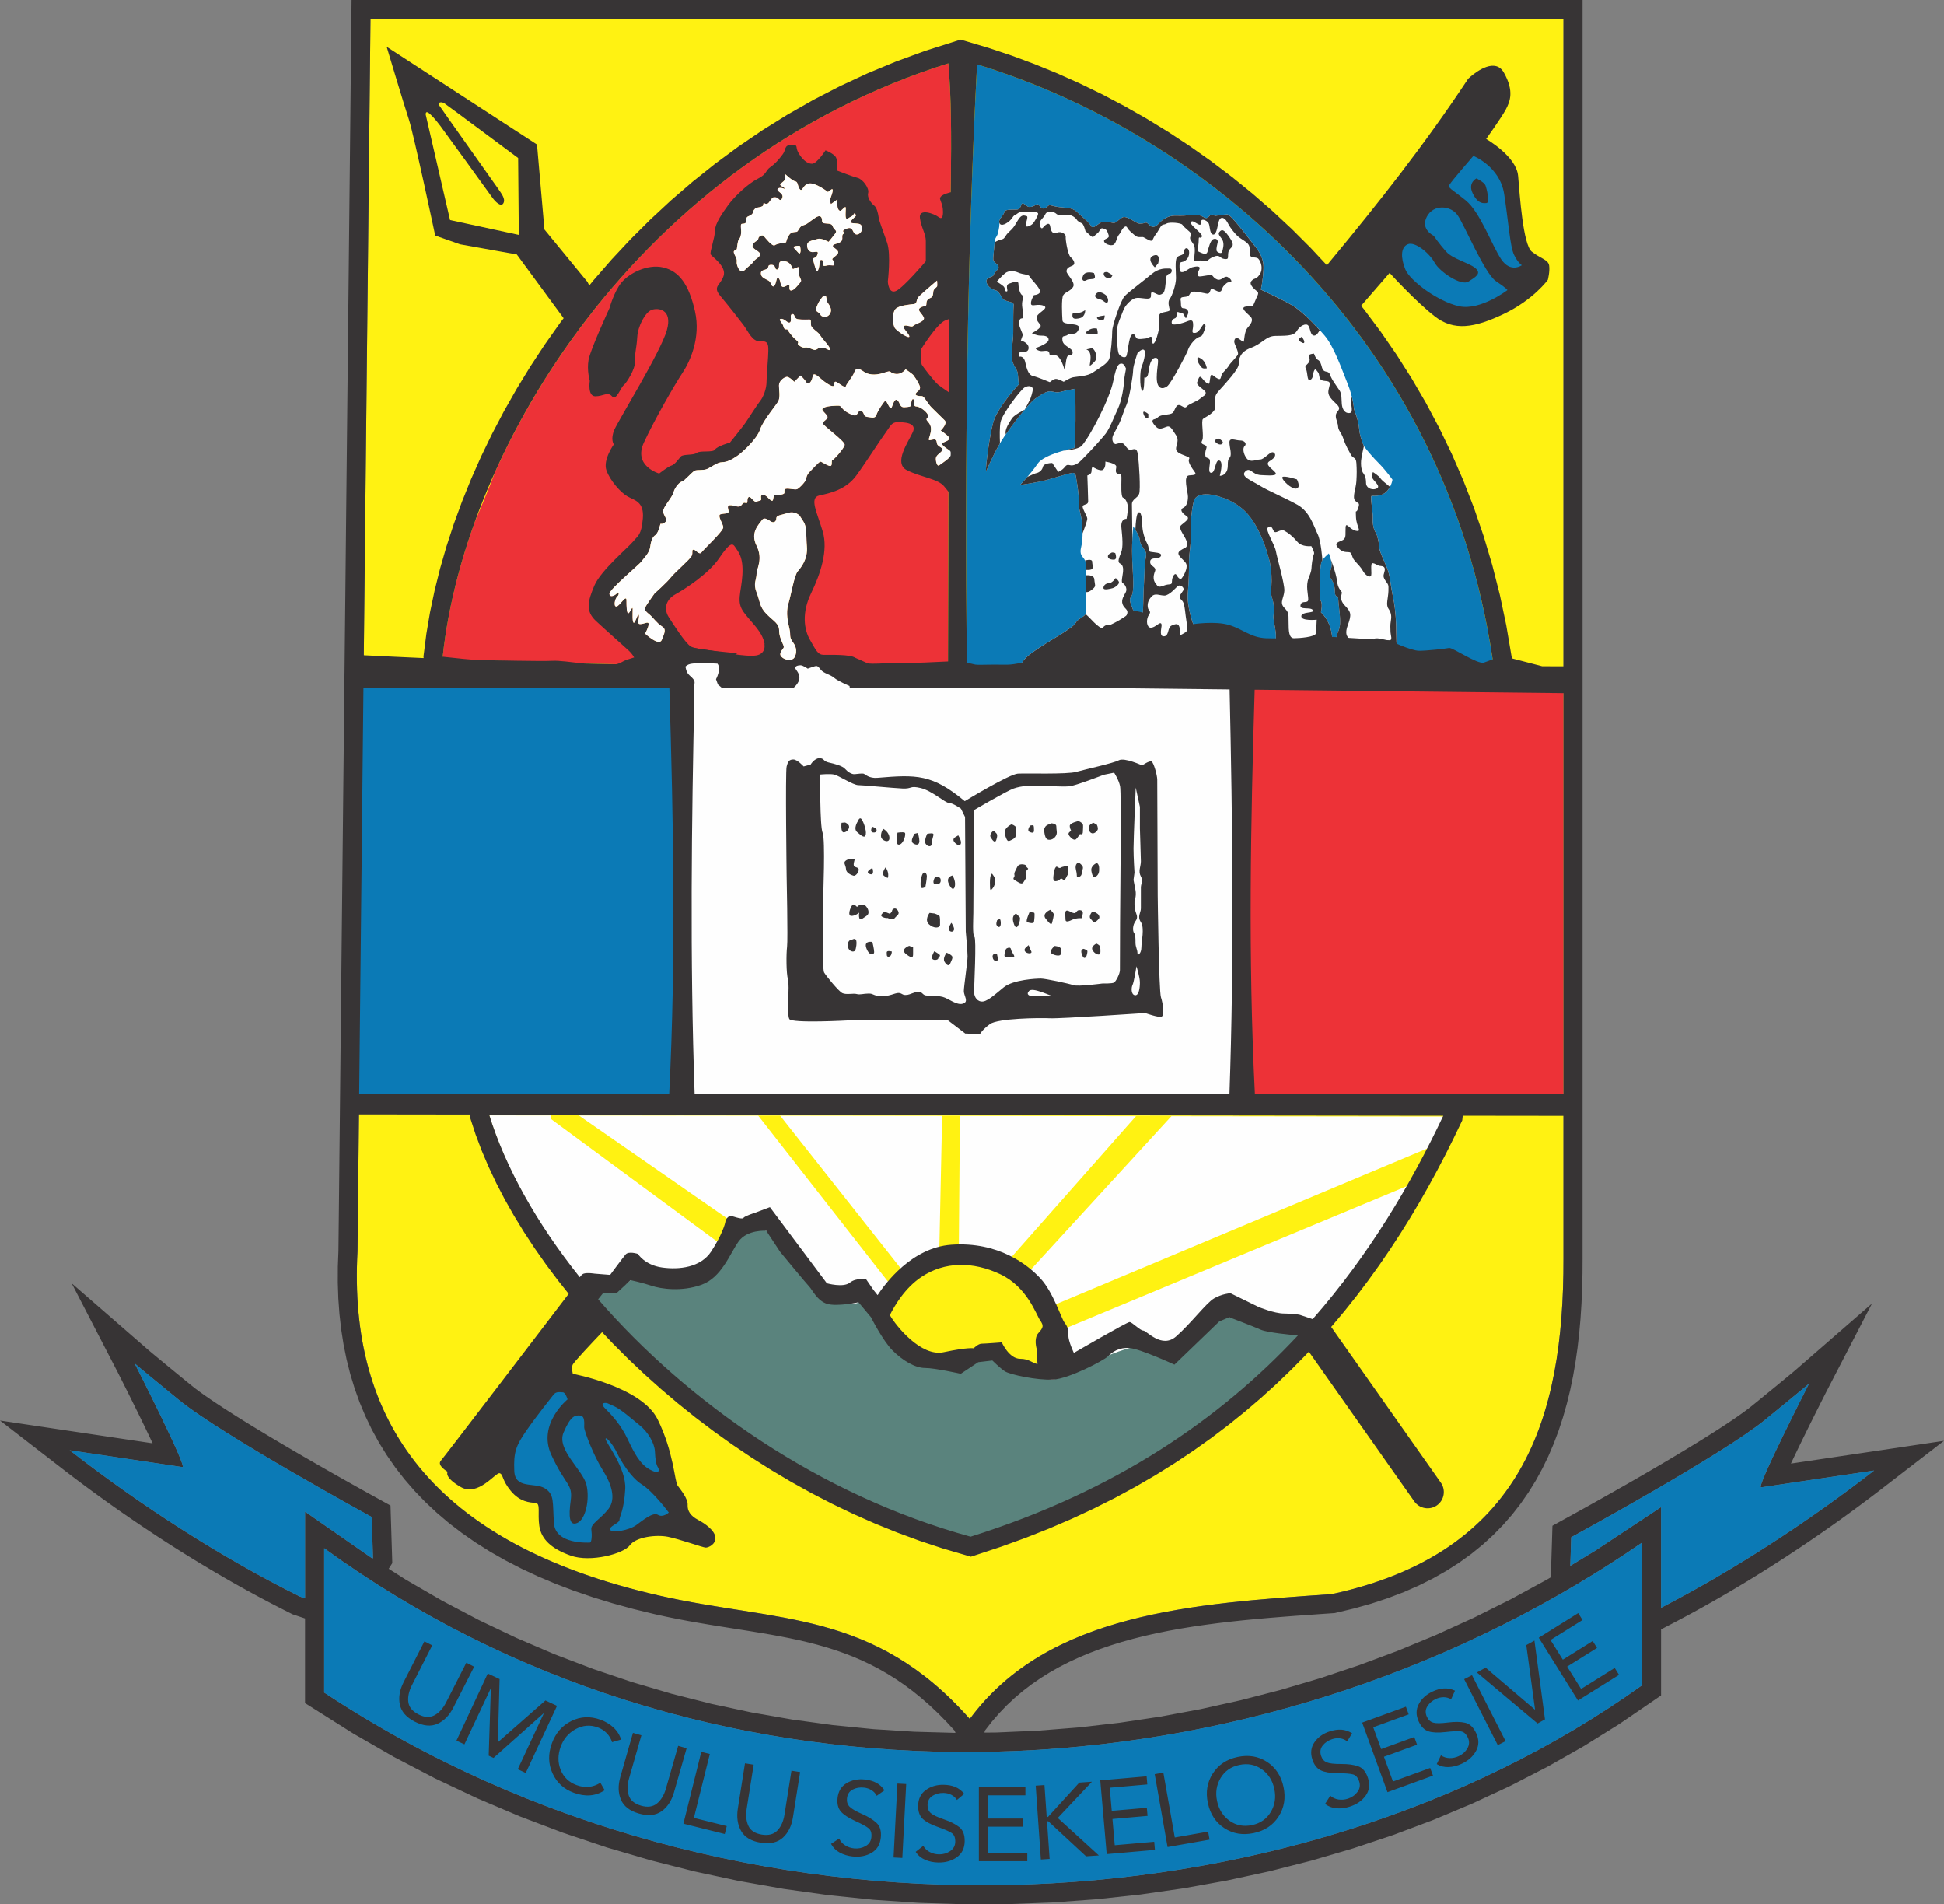 <?xml version="1.0" encoding="utf-8"?>
<!-- Generator: Adobe Illustrator 15.0.1, SVG Export Plug-In . SVG Version: 6.00 Build 0)  -->
<!DOCTYPE svg PUBLIC "-//W3C//DTD SVG 1.1//EN" "http://www.w3.org/Graphics/SVG/1.1/DTD/svg11.dtd">
<svg version="1.1" id="Layer_1" xmlns="http://www.w3.org/2000/svg" xmlns:xlink="http://www.w3.org/1999/xlink" x="0px" y="0px"
	 width="306.332px" height="300px" viewBox="0 0 306.332 300" enable-background="new 0 0 306.332 300" xml:space="preserve">
<rect x="0" y="0" width="306.332" height="300" fill="#808080" stroke="none"/>
<g>
	<path fill-rule="evenodd" clip-rule="evenodd" fill="#FFF212" d="M58.381,3.012c62.662,0,125.325,0,187.987,0
		c0,65.086,0,130.173,0,195.26c0.061,25.235-6.463,46.371-36.5,52.867c-21.813,1.503-44.72,2.954-57.052,19.668
		c-15.244-17.252-30.368-15.2-48.961-19.44c-35.932-8.194-48.973-27.652-47.517-54.241C57.019,132.422,57.7,67.717,58.381,3.012z"/>
	<path fill-rule="evenodd" clip-rule="evenodd" fill="#FEFEFE" d="M227.443,175.904c-12.287,25.941-32.627,53.166-74.493,66.324
		c-37.841-10.393-68.115-41.255-75.86-66.509L227.443,175.904z"/>
	<path fill-rule="evenodd" clip-rule="evenodd" fill="#FFF212" d="M86.972,175.05l-0.201,1.204l26.947,19.874l2.104-3.313
		l-26.747-18.568L86.972,175.05L86.972,175.05z M148.479,174.949l-0.5,23.788l3.105-1.306l0.2-24.189L148.479,174.949
		L148.479,174.949z M159.441,197.981l20.793-23.534l5.91-0.302l-24.743,27.001L159.441,197.981L159.441,197.981z M166.415,205.461
		l-0.706,4.719l58.629-24.417l3.58-6.097L166.415,205.461L166.415,205.461z M118.927,175.05l22.972,29.378l0.77-3.684
		l-20.536-25.996L118.927,175.05z"/>
	<path fill-rule="evenodd" clip-rule="evenodd" fill="#FFF212" d="M152.076,198.902c6.865,0,12.433,5.089,12.433,11.364
		c0,1.768-0.442,3.44-1.229,4.932c-1.781-0.355-4.479-1.187-6.298-1.833c-2.295-0.816-7.7,0.445-10.736,0.371
		c-2.461-0.061-5.409-3.877-6.437-5.318C140.774,203.021,145.899,198.902,152.076,198.902z"/>
	<path fill-rule="evenodd" clip-rule="evenodd" fill="#5A837D" d="M205.452,209.526c-12.314,13.52-29.023,25.323-52.502,32.702
		c-24.314-6.677-45.502-21.807-59.599-38.468c1.678-0.042,4.246-0.411,6.01-2.086c2.824-2.681,3.322,0.892,3.322,0.892
		s10.441-2.738,11.035-6.438c0.594-3.701,7.032-2.23,7.032-2.23s12.193,13.221,14.538,11.266s9.131,7.964,9.131,7.964l12.562,0.238
		c0,0,7.509,4.249,8.957,3.979c1.449-0.269,7.41-3.669,12.051-4.978c4.642-1.309,7.147,0.458,7.147,0.458s-0.067-4.714,8.571-5.304
		C199.9,207.098,203.761,208.626,205.452,209.526z"/>
	<path fill-rule="evenodd" clip-rule="evenodd" fill="#ED3237" d="M130.48,30.245c0,0-2.003-1.539-3.005-1.338
		c-1.002,0.2-1.002,1.338-1.402,0.937c-0.4-0.402-0.267-1.205-0.735-1.272c-0.467-0.066-1.669-1.205-1.669-1.205
		s0.199,0.805-0.133,1.139c-0.334,0.334-0.899,0.54-0.361,0.83c0.537,0.289,0.578,0.454,0.578,0.454s-0.909-0.414-1.198-0.041
		c-0.29,0.372,0.909,0.66,0.745,1.322c-0.166,0.66-0.496,0.413-0.621,0.248c-0.124-0.165-0.29-0.248-0.703-0.248
		s-0.703,0.908-1.074,1.032c-0.372,0.124-0.621-0.372-0.621,0.124c0,0.497-1.075,0.373-1.282,0.621
		c-0.206,0.248-0.249,0.208-0.33,0.579c-0.083,0.371-0.496,0.538-0.785,0.662c-0.29,0.125-0.29,0.371-0.29,0.744
		c0,0.372-0.373,0.413-0.577,0.413c-0.208,0-0.331,0.042-0.249,0.826c0.082,0.786-0.082,1.364-0.33,1.653
		c-0.248,0.29-0.248,1.158-0.332,1.49c-0.082,0.33-0.826,0.04-0.289,1.032c0.538,0.992,0.083,0.785,0.372,1.652
		c0.289,0.868,0.785,1.075,1.239,0.579c0.456-0.497,1.076-0.869,1.322-1.282c0.249-0.413,1.241-0.784,0.994-1.281
		c-0.249-0.494-1.405-0.744-1.116-1.363c0.29-0.62,0.826-0.538,0.867-0.951c0.042-0.413,0.662-0.66,0.868-0.413
		c0.207,0.248,1.364,1.735,1.735,1.447c0.372-0.29,1.777-0.455,1.777-0.455s0.29-1.405,1.034-1.571
		c0.744-0.164,0.62,0.124,1.033-0.577c0.415-0.703,0.702-0.373,1.405-0.911c0.703-0.537,0.125-0.082,1.034-0.745
		c0.909-0.659,1.155-0.163,1.155,0.373c0,0.538,0.414,0.415,1.075,0.496c0.661,0.083,0.496,0.373,0.785,0.745
		c0.291,0.372,0.538,0.372,0.167,0.868c-0.373,0.496-0.993,1.24-0.993,1.24s-1.158-0.662-1.735-0.455
		c-0.579,0.208-1.654,0.248-1.654,0.993c0,0.743,0.455,1.156,1.034,1.073c0.577-0.083,0.825-0.124,0.536,0.538
		c-0.288,0.661-0.826,0.041-0.536,1.032c0.289,0.993,0.495,1.985,0.785,1.075c0.29-0.909-0.041-1.405,0.454-1.405
		c0.496,0-0.207,1.158,0.703,0.91c0.908-0.249,1.363,0.248,1.322-0.371c-0.041-0.62-0.62-0.496-0.125-0.91
		c0.496-0.414,0.992-0.703,0.579-1.156c-0.414-0.455-1.323-0.703,0-1.075c1.323-0.372,0.496-1.158,0.95-1.488
		c0.454-0.331-0.619-0.372,0.497-0.826c1.115-0.455,0.908,0.661,1.446,0.867c0.536,0.207,1.033-0.454,0.99-0.827
		c-0.041-0.371,0.084-0.826-0.826-0.867c-0.909-0.041-1.199-0.083-0.703-0.62c0.496-0.536,0.744-0.536,0.496-0.867
		c-0.247-0.331-0.165,0.165-0.619,0.372c-0.454,0.207-0.745,0.62-0.869,0.207c-0.123-0.413,0.041-1.488-0.04-1.653
		c-0.083-0.165-0.538,0.414-0.745,0.538s-0.496-0.166-0.538-0.661c-0.041-0.495,0-1.117,0-1.117l-1.033,0.746
		c0,0-0.249-0.455,0-1.117s0.33-1.032,0.249-1.199C131.108,29.667,130.48,30.245,130.48,30.245L130.48,30.245z M78.05,74.275
		c11.947-26.492,36.065-53.186,71.39-64.289c0.921,10.351,0.104,25.172,0.081,41.263c-0.008,5.717-0.024,11.613-0.044,17.571
		c-0.36-0.428-1.23-0.995-1.23-0.995s1.13-1.091,0.623-1.598c-0.506-0.507-1.442-1.405-2.066-2.028
		c-0.625-0.623-1.169-1.792-1.521-1.792c-0.351,0-1.247-0.04-0.936-0.469c0.312-0.429,0.896-0.506,0.507-1.325
		s-0.74-1.248-0.896-1.483c-0.156-0.234-1.252-0.959-1.252-0.959s-0.636,0.92-1.698,0.708c-1.06-0.21-0.283-0.636-1.768-0.141
		c-1.487,0.497-2.547,0.213-3.042-0.141c-0.497-0.354-1.274-0.85-1.558,0c-0.282,0.848-1.486,2.122-1.344,2.334
		c0.142,0.213-0.496-0.07-1.062-0.495c-0.566-0.426-0.778-0.426-0.778,0.141c0,0.566-0.779,0.071-1.485-0.425
		c-0.708-0.496-1.768-1.769-1.911-0.849c-0.141,0.919-0.707,1.415-0.991,0.919c-0.283-0.496-0.919-1.061-0.919-1.061l-0.991,0.99
		c0,0-0.777-0.849-1.203-0.778c-0.423,0.07-1.203,0.636-1.203,1.344c0,0.708,0.213,1.77-0.07,2.406
		c-0.282,0.637-2.405,3.041-2.901,4.527c-0.495,1.487-2.688,3.539-3.608,4.174c-0.92,0.636-1.698,0.991-2.405,0.991
		c-0.708,0-1.697,0.778-2.335,1.062c-0.635,0.283-1.556,0.07-1.98,0.283c-0.425,0.211-1.698,1.697-1.981,1.697
		c-0.282,0-1.132,0.85-1.344,1.698c-0.211,0.849-1.629,2.265-1.629,2.971c0,0.707,0.779,1.273,0.356,1.698
		c-0.425,0.424-0.778,0.283-0.778,0.283l-0.284,0.92c0,0-0.23,0.695-0.571,0.908c-0.341,0.214-0.639,0.77-0.767,1.792
		c-0.127,1.023-1.022,1.792-1.319,2.262c-0.298,0.468-5.151,4.478-5.109,5.16c0.042,0.682,0.937,0.256,1.191-0.085
		c0.256-0.341,0.426,0.171,0.044,0.512c-0.384,0.342-0.64,1.621-0.129,1.579c0.512-0.043,1.576-2.005,1.576-0.98
		c0,1.022,0.043,2.089,0.298,2.047c0.257-0.043,0.682-1.28,0.682-0.683s-0.085,2.091,0.17,2.176s0.68-1.665,0.81-1.195
		c0.127,0.469-0.427,1.407,0.212,1.407s1.32-0.512,1.32,0c0,0.512-0.553,1.494-0.553,1.494s2.214,2.09,2.639,0.981
		c0.425-1.109,0.766-1.665,0-2.133c-0.767-0.469-1.406-1.408-1.916-1.835c-0.511-0.427-0.851-0.682-0.723-1.065
		c0.126-0.384,1.49-2.261,1.49-2.261s1.915-1.707,2.555-2.518c0.638-0.81,2.978-2.815,3.277-3.37
		c0.298-0.554-0.044-0.981,0.298-1.023c0.34-0.042,0.893,0.938,1.276,0.426c0.383-0.511,3.424-3.35,3.424-3.931
		c0-0.584-1.006-1.909-0.424-2.068c0.583-0.16,1.271-0.053,1.271-0.424s-0.371-0.953,0.213-1.006
		c0.583-0.053,1.378,0.476,1.749,0.053c0.371-0.424,0.424-0.477,0.635-0.424c0.212,0.052,0.366,0.101,0.366-0.243
		c0-0.345,0.058-0.689,0.315-0.689c0.257,0,0.744,0.89,1.087,0.746c0.343-0.143,0.772-0.115,0.772-0.372
		c0-0.259-0.142-0.603,0.173-0.688c0.314-0.087,0.686,0.2,0.916,0.458c0.229,0.258,0.686,0.689,0.773,0.314
		c0.085-0.373,0.086-0.716,0.315-0.716c0.228,0,1.344-0.086,1.459-0.316c0.115-0.229-0.143-0.631,0.286-0.717
		s1.402,0.202,1.746,0.058c0.343-0.144,1.404-1.234,1.432-1.635c0.028-0.401,0.228-0.774,0.571-1.118
		c0.344-0.343,1.461-1.577,1.661-1.577c0.199,0,1.459,0.917,1.688,0.631c0.229-0.287-0.029-0.804,0.229-0.89
		c0.258-0.086,1.833-1.849,1.91-2.387c0.076-0.541-3.313-2.967-3.429-3.352c-0.115-0.387,1.001-0.695,0.656-1.234
		c-0.347-0.54-1.156-0.964-0.501-1.271c0.655-0.31,2.003-0.31,2.312-0.31c0.309,0,0.269,0.117,0.771,0.616
		c0.501,0.501,1.58,0.964,1.85,0.925c0.27-0.038,0.5-0.539,0.5-0.539s0.27-0.424,0.616-0.076c0.348,0.346,0.154,0.769,0.81,0.847
		c0.654,0.077,1.215,0.304,1.41-0.32c0.195-0.624,1.171-2.105,1.405-2.222c0.233-0.117,0.741,1.676,1.013,1.014
		c0.273-0.662,0.468-1.442,0.896-1.091c0.429,0.351,0.313,1.13,1.092,1.091c0.78-0.039,1.053-0.117,1.053-0.312
		s0.078-1.247,0.431-0.896c0.349,0.351-0.275,1.053,0.427,1.091c0.703,0.04,1.794,1.014,1.834,1.443
		c0.039,0.429-0.546,0.389-0.08,0.896c0.469,0.506,0.625,0.975,0.469,1.755c-0.156,0.779-0.469,1.208-0.156,1.208
		c0.312,0,0.896-0.312,1.052,0.079c0.157,0.389-0.039,0.545,0.468,0.896s0.663,0.39,0.39,0.741
		c-0.273,0.351-0.936,0.664-0.936,1.209c0,0.545,0.234,1.247,0.506,1.052c0.193-0.136,1.021-0.681,1.495-1.126
		c-0.035,11.125-0.072,22.38-0.085,32.978c-6.813-0.005-13.612-0.029-20.389-0.079c-0.222-0.207-0.362-0.19-0.575-0.135
		c-0.099,0.024-0.253,0.071-0.417,0.126l-1.132-0.008c-0.238-0.135-0.529-0.271-0.721-0.271c-0.258,0-0.654,0.069-0.786,0.257
		c-4.045-0.035-8.083-0.078-12.11-0.134c-0.04-0.14-0.104-0.267-0.199-0.38c-0.857-0.046-2.412-0.107-3.821-0.022
		c-0.461,0.028-0.796,0.151-1.041,0.327c-12.925-0.209-25.741-0.542-38.397-1.057l-0.035-0.343
		c0.72-6.724,2.421-13.934,5.078-21.279C75.862,79.764,76.969,77.145,78.05,74.275L78.05,74.275z M126.045,38.733
		c0,0,0.212,0.555,0.085,1.023c-0.128,0.471-0.427-0.085-0.938-0.596C124.683,38.648,126.045,38.733,126.045,38.733L126.045,38.733z
		 M126.01,81.233c0,0-0.708-0.778-1.84-0.423c-1.132,0.354-1.839,0.354-1.839,0.849c0,0.495-0.354,0.708-0.708,0.565
		c-0.354-0.141-1.131-0.92-1.556-0.283c-0.425,0.636-1.91,1.911-0.85,4.033c1.062,2.121,0,3.608,0,4.456c0,0.85-0.566,1.486,0,2.901
		c0.565,1.415,0.417,2.25,1.607,3.44c1.19,1.19,1.954,1.445,1.954,2.636c0,1.189,0.842,2.274,0.717,2.6
		c-0.124,0.323-0.895,0.896-0.348,1.469c0.547,0.574,1.715,0.697,2.063,0.075c0.348-0.622,0.398-1.52-0.249-2.367
		c-0.646-0.847-0.322-1.096-0.546-2.093c-0.224-0.996-0.622-2.465-0.174-3.985c0.448-1.521,0.921-4.444,1.467-5.089
		c0.546-0.644,1.604-1.922,1.446-3.906c-0.158-1.985,0.038-3.061-0.554-3.968C126.01,81.233,126.01,81.233,126.01,81.233
		L126.01,81.233z M149.473,70.851l0.004-1.56c-0.18,0.173-0.541,0.309-0.879,0.444C148.083,69.942,149.049,70.57,149.473,70.851
		L149.473,70.851z M130.03,53.834c0,0-0.635-0.743-0.848-1.113c-0.211-0.371-1.325-1.006-1.378-1.484
		c-0.053-0.477,0.053-0.901-0.211-0.901c-0.266,0-1.165,0.053-1.854-0.054c-0.69-0.104-0.425-0.9-0.901-0.794
		c-0.479,0.106,0,0.954-0.319,1.272c-0.317,0.318-0.847-0.582-1.43-0.529c-0.583,0.052,0.264,0.635,0.371,1.218
		c0.105,0.583,0.583,0.425,0.583,0.425s0.688,1.114,1.431,1.696c0.742,0.583-0.211,0.424,0.584,0.955
		c0.794,0.529,0.74-0.053,1.747,0.424c1.009,0.475,0.744-0.107,1.591-0.16c0.848-0.053,1.166,0.531,1.377,0.318
		C130.984,54.895,130.03,53.834,130.03,53.834L130.03,53.834z M129.621,46.752c0,0-0.596,0.726-0.765,1.195
		c-0.172,0.47-0.511,0.938,0.042,1.237c0.553,0.299,0.212,0.555,0.894,0.726c0.681,0.171,1.363-0.597,1.106-1.365
		c-0.256-0.768-0.638-0.895-0.638-1.281c0-0.383-0.129-0.684-0.129-0.684L129.621,46.752L129.621,46.752z M147.662,44.196
		c0,0-2.301,1.949-2.846,2.495c-0.547,0.546-0.195,1.131-0.818,1.209c-0.625,0.079-2.341,0.196-2.887,0.781
		c-0.547,0.584-0.506,2.533-0.039,3.08c0.468,0.546,2.222,1.676,2.222,1.247c0-0.429-1.286-1.48-0.818-1.675
		c0.467-0.195,1.169,0.312,1.442,0c0.274-0.313,1.99-0.663,1.638-1.364c-0.35-0.703-1.092-1.092-0.544-1.482
		c0.544-0.39,0.973-0.042,0.973-0.625c0-0.586,0.274-0.781,0.664-0.937c0.39-0.156,0.39-0.624,0.429-1.014
		c0.039-0.389,0.507-0.623,0.585-0.779C147.74,44.976,147.662,44.196,147.662,44.196L147.662,44.196z M124.938,42.402
		c0,0,0,0,0.638-0.257c0.639-0.255,0.128,0.383,0.341,1.152c0.213,0.768,0.511,0.811,0.17,1.238
		c-0.34,0.425-1.022,1.279-1.447,1.236c-0.427-0.042-0.129-0.812-0.298-0.897c-0.17-0.085-0.724,0.47-1.065,0.3
		c-0.34-0.171-0.213-0.897-0.552-1.324c-0.341-0.425-0.341,0.513-0.598,1.024c-0.255,0.512-0.552,0.172-0.723-0.339
		c-0.169-0.513-1.363-0.556-1.491-1.323c-0.127-0.768,0.639-0.598,0.98-0.896c0.34-0.3,0-0.598,0.682-0.598
		c0.68,0,0.51,0.641,0.767,0.726c0.253,0.084,0.425-0.085,0.425-0.726c0-0.64,0.426-0.683,1.15-0.512S124.938,42.402,124.938,42.402
		z"/>
	<path fill-rule="evenodd" clip-rule="evenodd" fill="#0B7AB6" d="M152.353,105.175c-0.337-32.697,0.024-64.582,1.611-95.034
		c36.454,11.15,73.738,43.289,81.247,93.722l-0.118,1.086C207.597,104.927,179.862,105.182,152.353,105.175z"/>
	<rect x="54.284" y="106.104" fill-rule="evenodd" clip-rule="evenodd" fill="#0B7AB6" width="55.175" height="66.286"/>
	<rect x="196.47" y="107.624" fill-rule="evenodd" clip-rule="evenodd" fill="#ED3237" width="49.897" height="66.286"/>
	<rect x="106.521" y="107.088" fill-rule="evenodd" clip-rule="evenodd" fill="#FEFEFE" width="88.784" height="68.643"/>
	<path fill-rule="evenodd" clip-rule="evenodd" fill="#373435" d="M130.48,30.246c0,0-2.003-1.54-3.005-1.339
		c-1.001,0.201-1.001,1.338-1.402,0.937c-0.4-0.401-0.267-1.205-0.734-1.271c-0.468-0.066-1.67-1.205-1.67-1.205
		s0.2,0.803-0.133,1.138c-0.334,0.334-0.899,0.541-0.361,0.83c0.538,0.29,0.579,0.455,0.579,0.455s-0.909-0.413-1.199-0.041
		c-0.289,0.372,0.91,0.661,0.744,1.322s-0.496,0.413-0.62,0.248c-0.124-0.166-0.289-0.248-0.702-0.248
		c-0.414,0-0.703,0.909-1.075,1.033s-0.62-0.372-0.62,0.124c0,0.496-1.074,0.372-1.281,0.62c-0.207,0.248-0.248,0.207-0.33,0.578
		c-0.083,0.372-0.496,0.538-0.785,0.662c-0.29,0.124-0.29,0.372-0.29,0.744c0,0.372-0.372,0.413-0.579,0.413
		s-0.331,0.042-0.248,0.827s-0.083,1.364-0.331,1.653c-0.248,0.289-0.248,1.157-0.331,1.487c-0.083,0.331-0.827,0.042-0.289,1.034
		c0.537,0.992,0.083,0.785,0.372,1.653c0.289,0.868,0.785,1.074,1.239,0.579c0.455-0.496,1.075-0.868,1.323-1.281
		c0.248-0.414,1.24-0.785,0.992-1.281c-0.248-0.496-1.405-0.744-1.116-1.364c0.289-0.62,0.827-0.537,0.868-0.95
		c0.042-0.414,0.662-0.662,0.868-0.414c0.207,0.248,1.364,1.736,1.736,1.446c0.372-0.289,1.777-0.454,1.777-0.454
		s0.289-1.405,1.033-1.57c0.744-0.166,0.62,0.124,1.033-0.579c0.413-0.703,0.702-0.372,1.405-0.909
		c0.703-0.538,0.124-0.083,1.033-0.744s1.157-0.166,1.157,0.372c0,0.537,0.413,0.413,1.074,0.496
		c0.662,0.083,0.496,0.372,0.786,0.744c0.289,0.372,0.537,0.372,0.165,0.868c-0.372,0.496-0.992,1.24-0.992,1.24
		s-1.157-0.662-1.736-0.455c-0.579,0.207-1.653,0.248-1.653,0.992c0,0.744,0.455,1.158,1.033,1.075
		c0.579-0.083,0.827-0.124,0.538,0.538c-0.29,0.661-0.826,0.041-0.538,1.033c0.29,0.992,0.496,1.984,0.786,1.075
		c0.289-0.909-0.042-1.405,0.455-1.405c0.496,0-0.207,1.157,0.703,0.91c0.909-0.248,1.364,0.248,1.322-0.372
		c-0.042-0.62-0.62-0.496-0.124-0.909s0.992-0.703,0.579-1.157s-1.323-0.703,0-1.075c1.322-0.372,0.496-1.157,0.951-1.488
		c0.455-0.331-0.62-0.372,0.496-0.826c1.116-0.455,0.909,0.661,1.446,0.868c0.538,0.207,1.034-0.455,0.992-0.827
		c-0.042-0.372,0.083-0.827-0.827-0.868c-0.909-0.042-1.198-0.083-0.703-0.62c0.496-0.537,0.744-0.537,0.496-0.868
		s-0.166,0.166-0.62,0.372c-0.454,0.207-0.744,0.62-0.868,0.207s0.042-1.488-0.042-1.653c-0.083-0.165-0.537,0.414-0.744,0.538
		c-0.207,0.124-0.496-0.166-0.538-0.661c-0.041-0.496,0-1.116,0-1.116l-1.033,0.744c0,0-0.248-0.455,0-1.116
		s0.331-1.033,0.248-1.199C131.108,29.666,130.48,30.246,130.48,30.246L130.48,30.246z M130.088,23.682c0,0,1.352,0.518,1.661,1.139
		c0.31,0.62,0.207,2.068,0.207,2.068s2.374,0.931,3.2,1.138c0.826,0.207,1.857,1.655,1.651,2.378s0.516,1.655,0.929,1.965
		c0.413,0.311,0.619,1.138,0.722,1.861c0.103,0.724,0.723,2.172,1.342,4.034c0.62,1.861,0.104,6.101,0.104,6.101
		s0.103,2.068,1.341,1.448s4.645-4.654,4.645-4.654s0-2.068,0-3.206s-0.722-2.068-0.929-3.62s2.167-0.724,2.993-0.104
		c0.825,0.621,0.619-1.241,0.619-1.241s0-0.517-0.413-1.551c-0.413-1.034,3.303-1.448,3.303-1.448l0.484,19.587
		c0,0-1.607,0.357-2.977,0.893c-1.37,0.536-3.874,4.623-3.874,4.623s0.038,2.119,0.154,2.35s1.927,2.62,2.581,3.159
		c0.655,0.539,3.128,2.155,3.128,2.155l-0.22,16.167c0,0-1.02-1.105-1.955-2.295c-0.935-1.19-3.654-1.445-5.864-2.55
		c-2.209-1.105,0.255-4.504,0.935-6.034c0.68-1.53-1.53-1.53-2.465-1.53s-1.105,0.68-1.87,1.7c-0.765,1.02-2.975,4.504-4.589,6.714
		c-1.615,2.209-4.144,2.774-5.803,3.124s-0.349,2.712,0.524,5.688c0.874,2.975-0.349,6.65-1.833,9.713
		c-1.485,3.063-1.135,5.688-0.175,7.35s1.223,2.363,2.183,2.363s4.192-0.088,4.891,0.438s-0.087,4.113-0.087,4.113l-1.791-0.117
		c-0.519-0.252-1.099-0.564-1.394-0.822c-0.605-0.531-1.665-0.683-2.119-1.29c-0.455-0.606-0.606-0.606-0.909-0.531
		c-0.302,0.076-1.135,0.379-1.135,0.379s-0.757-0.531-1.135-0.531s-1.06,0.151-0.757,0.606s0.748,0.969,0.525,1.736l-6.045-0.394
		c0,0,0.96-3.413,0.611-5.338c-0.35-1.925-1.921-3.15-3.231-4.9s-0.437-3.063-0.262-5.95c0.175-2.888-0.698-3.675-1.135-4.375
		c-0.437-0.7-0.874-0.7-2.533,1.75c-1.66,2.45-5.327,4.813-6.899,5.688c-1.572,0.875-1.834,2.363-1.048,3.588
		c0.786,1.225,2.62,4.112,3.493,4.638c0.874,0.525,7.336,1.05,7.336,1.05l-2.494,1.688c0,0-0.336-0.027-0.867-0.053h-0.003
		c-0.24-0.013-0.52-0.024-0.825-0.034l-0.011,0c-0.398-0.012-0.842-0.021-1.3-0.019h-0.066h-0.022l-0.178,0.001h-0.019l-0.047,0.001
		l-0.269,0.005l-0.067,0.001l-0.013,0l-0.099,0.002l-0.022,0.001l-0.067,0.002l-0.009,0l-0.058,0.002l-0.041,0.001l-0.026,0.001
		l-0.067,0.003h-0.006l-0.099,0.004l-0.029,0.001l-0.066,0.003h-0.003l-0.064,0.003l-0.034,0.002l-0.098,0.006l-0.096,0.007
		l-0.013,0.001l-0.078,0.009h-0.001l-0.024,0.003l-0.05,0.007l-0.014,0.002l-0.011,0.002l-0.024,0.004l-0.048,0.009l-0.002,0
		l-0.021,0.004l-0.023,0.005l-0.023,0.005l-0.023,0.005l-0.022,0.006l-0.022,0.005l-0.022,0.006l-0.003,0l-0.019,0.006l-0.021,0.006
		l-0.021,0.007l-0.021,0.007l-0.021,0.007l-0.02,0.007l-0.003,0.001l-0.037,0.014l-0.02,0.007l-0.019,0.008l-0.035,0.015
		l-0.003,0.001l-0.019,0.008l-0.018,0.009l-0.019,0.008l-0.018,0.009l-0.018,0.009l-0.034,0.019l-0.017,0.009
		c-1.033,0.577-0.738,1.973-0.738,1.973l-2.145,0.695c0,0-5.046-1.264-5.046-1.77s0.063-1.896-1.387-3.223
		c-1.451-1.327-3.406-3.033-5.109-4.613c-1.703-1.58-1.261-3.16-0.252-5.562c1.009-2.401,5.425-6.083,6.132-6.979
		s1.273-0.896,1.509-3.584c0.236-2.688-1.32-2.877-2.405-3.49c-1.085-0.613-2.749-2.473-3.332-4.124
		c-0.583-1.651,1.166-4.08,1.166-4.08s-0.583-0.777,0.097-2.331c0.68-1.554,7.285-12.238,8.255-15.638
		c0.972-3.399-1.457-3.594-2.428-3.205c-0.971,0.388-2.137,2.525-2.233,4.273c-0.097,1.749-0.486,3.011-0.389,3.982
		s-1.263,3.205-1.749,3.594c-0.485,0.389-1.166,2.525-1.845,1.749c-0.68-0.777-1.36,0-2.623,0s-0.874-2.428-0.874-2.428
		s-0.486-1.651-0.194-3.303c0.292-1.651,3.302-8.159,3.302-8.159s0.68-2.525,1.846-3.982s4.079-3.011,6.604-2.428
		c2.525,0.583,4.07,2.693,5.021,6.905c0.952,4.212-0.822,7.976-1.975,9.708c-1.152,1.732-4.349,7.246-6.078,10.973
		c-1.729,3.728,2.411,4.883,2.411,4.883s1.467-1.155,1.938-1.26c0.472-0.105,1.1-0.998,1.467-1.417
		c0.367-0.42,1.991-0.157,2.515-0.578c0.524-0.42,2.567,0,2.882-0.525c0.314-0.524,2.358-1.103,2.358-1.103s1.833-2.258,2.357-2.993
		c0.524-0.735,1.939-2.992,2.411-3.57c0.472-0.577,0.995-1.89,0.995-2.993c0-1.102,0.282-3.85,0.282-4.87s0-1.615-1.275-1.53
		s-1.87-1.53-2.635-2.549c-0.765-1.02-2.379-3.06-3.654-4.59c-1.275-1.529,0-1.615,0.51-3.145s-1.87-3.06-2.04-3.399
		s0.68-2.634,0.68-3.739s1.19-2.805,2.125-4.08c0.935-1.275,3.06-3.314,4.589-4.079c1.53-0.765,1.189-1.275,2.04-1.87
		c0.85-0.595,1.445-1.359,1.955-2.04c0.51-0.68,0.169-1.445,1.359-1.445s0.51,0.255,1.105,1.275c0.595,1.02,1.36,1.7,2.125,1.7
		C128.729,25.807,130.088,23.682,130.088,23.682L130.088,23.682z M126.044,38.733c0,0,0.213,0.555,0.085,1.024
		c-0.128,0.469-0.426-0.085-0.937-0.597S126.044,38.733,126.044,38.733L126.044,38.733z M126.009,81.234
		c0,0-0.708-0.778-1.839-0.424c-1.132,0.354-1.839,0.354-1.839,0.849s-0.354,0.708-0.708,0.566s-1.132-0.92-1.556-0.283
		c-0.425,0.637-1.911,1.91-0.849,4.033c1.061,2.122,0,3.608,0,4.457c0,0.849-0.566,1.485,0,2.9s0.417,2.25,1.607,3.44
		c1.189,1.189,1.955,1.445,1.955,2.635c0,1.189,0.841,2.276,0.717,2.6s-0.895,0.896-0.348,1.47s1.715,0.697,2.063,0.075
		c0.348-0.623,0.398-1.52-0.249-2.366c-0.646-0.847-0.323-1.096-0.546-2.093c-0.224-0.997-0.622-2.466-0.174-3.985
		c0.448-1.52,0.921-4.445,1.467-5.089c0.546-0.644,1.605-1.922,1.446-3.906c-0.158-1.984,0.038-3.06-0.554-3.968
		S126.009,81.234,126.009,81.234L126.009,81.234z M142.705,58.171c0,0-0.637,0.92-1.698,0.708c-1.061-0.212-0.283-0.637-1.769-0.142
		c-1.486,0.496-2.547,0.212-3.042-0.142c-0.496-0.354-1.274-0.849-1.557,0c-0.283,0.849-1.485,2.123-1.344,2.335
		c0.142,0.212-0.495-0.071-1.061-0.495s-0.778-0.424-0.778,0.141c0,0.566-0.778,0.071-1.486-0.424
		c-0.708-0.495-1.768-1.769-1.91-0.849c-0.142,0.92-0.708,1.415-0.991,0.92c-0.283-0.495-0.919-1.061-0.919-1.061l-0.991,0.99
		c0,0-0.778-0.849-1.203-0.778s-1.203,0.637-1.203,1.344c0,0.708,0.212,1.769-0.071,2.406c-0.283,0.636-2.405,3.042-2.9,4.527
		s-2.688,3.538-3.608,4.174c-0.92,0.637-1.698,0.991-2.405,0.991c-0.708,0-1.698,0.778-2.335,1.061s-1.557,0.071-1.98,0.283
		c-0.425,0.213-1.698,1.698-1.981,1.698c-0.283,0-1.131,0.849-1.344,1.698c-0.212,0.849-1.627,2.264-1.627,2.971
		s0.778,1.274,0.354,1.698c-0.425,0.424-0.778,0.283-0.778,0.283l-0.283,0.919c0,0-0.23,0.694-0.571,0.908
		c-0.34,0.213-0.638,0.768-0.766,1.792c-0.127,1.024-1.022,1.792-1.32,2.261c-0.298,0.469-5.151,4.479-5.109,5.162
		c0.042,0.682,0.936,0.256,1.192-0.085c0.255-0.341,0.426,0.17,0.042,0.512c-0.383,0.342-0.639,1.621-0.127,1.579
		c0.511-0.042,1.575-2.005,1.575-0.981s0.042,2.09,0.298,2.047s0.681-1.28,0.681-0.683c0,0.598-0.085,2.091,0.17,2.176
		s0.681-1.664,0.809-1.195c0.128,0.47-0.425,1.408,0.213,1.408c0.639,0,1.32-0.512,1.32,0c0,0.512-0.554,1.493-0.554,1.493
		s2.214,2.09,2.64,0.981s0.767-1.664,0-2.133c-0.767-0.47-1.405-1.408-1.916-1.835c-0.511-0.426-0.852-0.682-0.724-1.066
		s1.49-2.261,1.49-2.261s1.916-1.706,2.555-2.517s2.98-2.815,3.278-3.37c0.298-0.555-0.042-0.981,0.298-1.024
		c0.34-0.042,0.894,0.938,1.277,0.427c0.383-0.512,3.424-3.349,3.424-3.932c0-0.583-1.007-1.908-0.424-2.067
		c0.583-0.159,1.272-0.053,1.272-0.424c0-0.371-0.371-0.954,0.212-1.006c0.583-0.053,1.378,0.477,1.749,0.053
		c0.371-0.424,0.424-0.477,0.636-0.424c0.212,0.053,0.366,0.101,0.366-0.243c0-0.345,0.057-0.688,0.315-0.688
		c0.257,0,0.744,0.889,1.087,0.746c0.343-0.144,0.772-0.115,0.772-0.373s-0.143-0.603,0.172-0.688
		c0.314-0.086,0.687,0.201,0.916,0.459c0.229,0.258,0.687,0.688,0.773,0.315s0.086-0.717,0.314-0.717
		c0.229,0,1.345-0.086,1.46-0.315s-0.143-0.631,0.286-0.717s1.402,0.201,1.746,0.057c0.343-0.143,1.402-1.233,1.431-1.634
		c0.029-0.402,0.229-0.774,0.573-1.119c0.344-0.344,1.459-1.577,1.66-1.577c0.2,0,1.459,0.917,1.688,0.631s-0.028-0.803,0.229-0.889
		c0.257-0.086,1.833-1.849,1.91-2.388s-3.313-2.966-3.429-3.352s1.002-0.693,0.655-1.233s-1.156-0.963-0.501-1.271
		c0.655-0.309,2.003-0.309,2.312-0.309c0.308,0,0.27,0.116,0.771,0.617c0.5,0.5,1.58,0.963,1.849,0.925
		c0.27-0.039,0.501-0.54,0.501-0.54s0.27-0.424,0.616-0.077s0.154,0.771,0.809,0.848c0.655,0.077,1.216,0.304,1.411-0.32
		c0.195-0.624,1.17-2.105,1.404-2.223c0.234-0.117,0.741,1.677,1.014,1.014c0.273-0.663,0.468-1.442,0.897-1.092
		c0.429,0.351,0.312,1.131,1.092,1.092c0.78-0.039,1.053-0.117,1.053-0.312c0-0.195,0.078-1.248,0.429-0.896
		s-0.273,1.053,0.429,1.092c0.702,0.039,1.793,1.014,1.833,1.443c0.039,0.429-0.546,0.39-0.078,0.896
		c0.468,0.507,0.624,0.975,0.468,1.755c-0.156,0.78-0.468,1.208-0.156,1.208s0.897-0.312,1.053,0.078
		c0.156,0.39-0.039,0.546,0.468,0.897c0.507,0.351,0.663,0.39,0.39,0.741s-0.936,0.663-0.936,1.209c0,0.545,0.234,1.248,0.507,1.052
		c0.273-0.195,1.833-1.208,1.833-1.599c0-0.39,0.078-0.585-0.195-0.78c-0.272-0.195-1.599-0.975-1.014-1.208
		s1.248-0.468,0.897-0.897c-0.351-0.429-1.248-1.014-1.248-1.014s1.13-1.092,0.624-1.599s-1.442-1.404-2.066-2.028
		c-0.624-0.624-1.169-1.793-1.521-1.793s-1.248-0.039-0.936-0.468s0.897-0.507,0.507-1.326c-0.39-0.819-0.741-1.248-0.896-1.482
		C143.802,58.896,142.705,58.171,142.705,58.171L142.705,58.171z M130.031,53.834c0,0-0.636-0.742-0.848-1.113
		c-0.212-0.371-1.325-1.007-1.378-1.484s0.053-0.901-0.212-0.901s-1.166,0.053-1.855-0.053s-0.424-0.901-0.901-0.795
		c-0.477,0.106,0,0.954-0.318,1.272c-0.318,0.318-0.848-0.583-1.431-0.53c-0.583,0.053,0.265,0.636,0.371,1.219
		c0.106,0.583,0.583,0.424,0.583,0.424s0.689,1.113,1.431,1.696c0.742,0.583-0.212,0.424,0.583,0.954
		c0.795,0.53,0.742-0.053,1.749,0.424c1.007,0.477,0.742-0.106,1.59-0.159c0.848-0.053,1.166,0.53,1.377,0.318
		C130.984,54.894,130.031,53.834,130.031,53.834L130.031,53.834z M129.621,46.753c0,0-0.596,0.725-0.766,1.194
		s-0.511,0.938,0.042,1.237c0.554,0.299,0.213,0.555,0.894,0.726c0.681,0.17,1.362-0.597,1.107-1.365
		c-0.255-0.768-0.639-0.896-0.639-1.28c0-0.384-0.127-0.683-0.127-0.683L129.621,46.753L129.621,46.753z M147.662,44.196
		c0,0-2.3,1.949-2.847,2.495c-0.545,0.546-0.195,1.131-0.819,1.209c-0.624,0.078-2.339,0.195-2.885,0.78s-0.507,2.534-0.039,3.081
		c0.468,0.545,2.223,1.677,2.223,1.248c0-0.429-1.287-1.482-0.819-1.677s1.169,0.312,1.443,0c0.273-0.312,1.988-0.663,1.638-1.365
		c-0.351-0.702-1.092-1.091-0.546-1.481s0.975-0.039,0.975-0.624s0.273-0.78,0.663-0.936c0.39-0.156,0.39-0.624,0.429-1.014
		c0.039-0.39,0.507-0.624,0.585-0.78C147.74,44.976,147.662,44.196,147.662,44.196L147.662,44.196z M124.938,42.401
		c0,0,0,0,0.639-0.256s0.127,0.384,0.341,1.152c0.213,0.768,0.511,0.811,0.17,1.237c-0.341,0.426-1.021,1.28-1.447,1.237
		c-0.426-0.043-0.127-0.811-0.298-0.896c-0.17-0.085-0.724,0.469-1.064,0.298c-0.341-0.17-0.213-0.896-0.554-1.322
		c-0.341-0.427-0.34,0.512-0.596,1.024c-0.255,0.512-0.553,0.17-0.724-0.341c-0.17-0.512-1.362-0.555-1.49-1.322
		c-0.127-0.768,0.639-0.597,0.979-0.896c0.34-0.298,0-0.597,0.681-0.597s0.511,0.64,0.766,0.725
		c0.256,0.085,0.426-0.085,0.426-0.725c0-0.64,0.425-0.683,1.149-0.512C124.64,41.378,124.938,42.401,124.938,42.401z"/>
	<path fill-rule="evenodd" clip-rule="evenodd" fill="#FEFEFE" d="M191.422,34.017c0,0-0.38-0.495-0.837,0
		c-0.457,0.495-0.57,0.381-1.142,0.076c-0.571-0.304-1.027-0.228-1.637-0.228s-0.951,0.152-1.979,0.114
		c-1.028-0.039-1.637,0-2.513,0.608c-0.875,0.609-0.875,0.99-1.483,1.142c-0.609,0.152-0.914-0.723-1.294-0.647
		c-0.381,0.076-0.343,0.152-0.952,0.152c-0.608,0-2.055-1.408-2.777-0.951c-0.724,0.457-0.914,0.837-1.333,0.837
		c-0.418,0-1.483-0.495-2.245,0.076c-0.761,0.571-1.104,0.799-1.332,0.38c-0.229-0.418-0.664-0.805-1.524-1.565
		c-0.862-0.76-1.014-1.216-2.787-1.317c-1.773-0.102-2.128-0.558-2.432-0.254c-0.304,0.304-0.76,0.608-1.115,0.254
		c-0.354-0.355-0.456-0.709-0.861-0.406s-0.861,0.355-1.114,0.304c-0.254-0.05-0.811-0.709-1.014-0.506
		c-0.202,0.203-0.196,0.938-0.885,0.938c-0.688,0-1.892-0.035-1.892,0.344c0,0.379-0.929,1.207-0.826,1.62
		c0.104,0.414-0.035,1-0.172,1.655c-0.138,0.655-0.551,0.862-0.551,1.482s-0.267,2.423-0.2,2.825s1.002,0.803,0.801,1.271
		c-0.2,0.469-0.601,0.603-0.734,1.071c-0.133,0.468-1.268,0.268-1.135,1.137c0.134,0.87,1.202,1.271,1.536,1.339
		c0.333,0.066,0.668,0.736,1.002,1.271s1.803,0.401,1.736,1.004c-0.067,0.602-0.067,2.811-0.067,4.349
		c0,1.539-0.468,3.346-0.134,4.484c0.335,1.137,0.802,1.271,0.869,2.141c0.066,0.87,0.133,1.539,0.133,1.539
		s-3.362,3.609-4.017,5.979c-0.653,2.37-1.145,6.783-1.145,7.273s0,0.49,0,0.49s1.104-2.656,2.37-4.74s4.495-6.129,5.312-6.701
		c0.817-0.572,1.512-1.063,2.166-1.185c0.653-0.123,1.087,0.278,1.806,0.082c0.72-0.197,2.419-0.523,2.419-0.523
		s0.065,5.426,0,6.407s-0.131,2.942-0.131,2.942s-4.772,0.915-5.818,2.484c-1.046,1.569-2.746,3.334-2.746,3.334
		s2.812-0.392,4.185-0.784c1.373-0.393,3.465-1.046,3.988-1.112c0.522-0.065,0.588,0.393,0.588,0.393s0.458,2.484,0.458,3.53
		s-0.065,1.111,0.262,2.419c0.326,1.308,0.326,1.961,0.326,2.288c0,0.327,0.065,0.719,0,1.896c-0.065,1.176-0.653,1.896,0.065,2.746
		c0.72,0.85,0.458,1.177,0.458,2.092c0,0.916,0,1.634,0,2.942s0.131,2.942,0.065,3.661s-1.276,0.913-1.654,1.669
		s-3.972,2.742-5.106,3.499c-1.135,0.757-2.837,1.797-3.31,2.742c-0.473,0.946-2.364,2.27-2.364,2.27s41.701-0.283,42.08-0.283
		c0.378,0-22.695-5.674-22.695-5.674s0.757-3.688,0.474-4.539c-0.284-0.851-0.757-1.607-0.379-2.081
		c0.379-0.473,0.379-1.418,0.379-2.364s-0.189-3.121-0.189-4.917c0-1.797,0.189-3.877,0.189-3.877s1.04,1.513,1.04,2.175
		c0,0.662,0.756,1.418,0.945,1.891s-0.189,1.324-0.189,2.458s-0.188,3.593-0.188,4.633c0,1.041-0.189,4.255-0.189,4.728
		c0,0.473,1.04,1.797,1.04,1.797l6.903,1.135l0.095-3.404c0,0-1.04-2.742-0.852-4.917c0.189-2.175,0.189-3.688,0.189-5.012
		s0.378-2.932,0.283-4.539c-0.094-1.607,0.189-3.877,0.474-4.917c0.283-1.04,1.588-1.192,2.724-1.021
		c1.135,0.17,4.144,0.967,6.018,3.355c1.873,2.389,2.725,5.403,3.064,6.598c0.342,1.194,0.455,2.389,0.455,3.64
		c0,1.251-0.228,1.707,0.057,2.617c0.283,0.91,0.283,1.137,0.283,2.047c0,0.91-0.113,0.91,0,1.592s0.341,1.593,0.341,2.446
		s-0.228,3.128-0.228,3.128l7.096,0.569c0,0,2.215-0.967,1.987-3.583s-1.76-3.867-1.76-3.867s0.284-1.309,0-1.764
		c-0.284-0.455-0.227-1.251-0.17-1.877c0.057-0.625,0.057-0.625,0.057-1.706c0-1.081,0-1.877,0.17-2.503
		c0.171-0.625,1.192-1.421,1.192-1.421s0.454,1.194,0.454,1.82s-0.625,1.479-0.113,2.161c0.511,0.683,0.624,1.536,0.624,2.218
		c0,0.683,0.511,0.456,0.511,0.91s0.284,2.616,0.284,3.071s0.113,1.194-0.284,2.104s-0.397,1.82-0.397,2.161
		c0,0.342,0,1.707,0,1.707s6.415,0.569,7.437,0.455c1.022-0.114,2.271-0.967,2.214-1.536s-0.113-1.706-0.113-2.673
		s-0.057-3.526-0.511-5.574c-0.455-2.048-0.397-3.242-0.965-4.607s-1.192-2.616-1.192-3.128s-0.284-1.991-0.568-2.389
		c-0.283-0.398-0.529-1.365-0.457-2.203c0.073-0.838-0.474-3.533-0.183-3.57c0.292-0.036,1.468,0.148,2.292-0.623
		s0.989-1.926,0.989-1.926s-0.989-1.431-2.308-2.752s-2.197-2.532-2.197-2.532s-0.686-1.601-0.748-2.78
		c-0.062-1.179-0.805-3.04-0.805-3.04s-0.113-1.802-1.023-4.048s-2.125-5.828-3.643-7.588c-1.518-1.761-3.581-3.825-4.978-4.675
		c-1.396-0.85-5.04-2.536-5.04-2.536s0.332-1.326,0.415-3.232c0.082-1.906-0.829-2.984-1.824-4.227
		c-0.994-1.243-3.325-4.385-3.877-4.385C192.845,33.778,191.422,34.017,191.422,34.017z"/>
	<path fill-rule="evenodd" clip-rule="evenodd" fill="#373435" d="M191.422,34.017c0,0-0.38-0.495-0.837,0
		c-0.457,0.495-0.57,0.381-1.142,0.076c-0.571-0.304-1.027-0.228-1.637-0.228s-0.951,0.152-1.979,0.114
		c-1.028-0.039-1.637,0-2.513,0.608c-0.875,0.609-0.875,0.99-1.483,1.142c-0.609,0.152-0.914-0.723-1.295-0.647
		c-0.38,0.076-0.342,0.152-0.951,0.152c-0.608,0-2.055-1.408-2.777-0.951c-0.724,0.457-0.914,0.837-1.333,0.837
		c-0.418,0-1.483-0.495-2.245,0.076c-0.761,0.572-1.104,0.8-1.332,0.381c-0.228-0.418-0.664-0.805-1.524-1.565
		c-0.862-0.76-1.014-1.216-2.787-1.317c-1.773-0.102-2.128-0.558-2.432-0.254c-0.304,0.304-0.76,0.608-1.115,0.254
		c-0.354-0.355-0.456-0.709-0.861-0.406c-0.405,0.305-0.861,0.355-1.113,0.304c-0.255-0.05-0.812-0.709-1.015-0.506
		c-0.202,0.203-0.196,0.938-0.885,0.938c-0.688,0-1.892-0.035-1.892,0.344c-0.001,0.379-0.929,1.207-0.826,1.62v0.002l0.001,0.003
		c0.008,0.031,0.014,0.062,0.02,0.095c0.055,0.189,0.262,0.548,1.028,0.13c0.999-0.546,1.044-1.183,1.407-1.319
		c0.363-0.137,0.591-0.592,1.317-0.501c0.727,0.091,0.727,0,1.09-0.045s1.271,0,1.271,0.319s-0.636,1.365-0.817,1.547
		c-0.182,0.183-0.681,0.546-1.045,0.455c-0.363-0.091,0.454-1.547,0.046-1.638s-0.731-0.274-1.251,0.478
		c-0.521,0.751-0.565,1.161-1.429,1.935c-0.862,0.773-0.636,1.137-1.271,1.274c-0.335,0.072-0.744,0.244-1.09,0.451
		c-0.013,0.66-0.265,2.387-0.2,2.778c0.066,0.402,1.002,0.803,0.801,1.271c-0.2,0.469-0.601,0.603-0.734,1.071
		c-0.133,0.468-1.268,0.268-1.135,1.137c0.134,0.87,1.202,1.271,1.536,1.339c0.333,0.066,0.668,0.736,1.002,1.271
		c0.333,0.535,1.803,0.401,1.736,1.004c-0.067,0.602-0.067,2.811-0.067,4.349c0,1.539-0.468,3.346-0.134,4.484
		c0.335,1.137,0.802,1.271,0.869,2.141c0.066,0.87,0.133,1.539,0.133,1.539s-3.362,3.609-4.017,5.979
		c-0.653,2.37-1.145,6.783-1.145,7.273s0,0.49,0,0.49s1.008-2.427,2.203-4.46c-0.045-1.126-0.063-2.575,0.087-3.327
		c0.267-1.338,3.205-5.152,3.807-5.487c0.601-0.334,1.202-0.2,1.269,0.201s-0.4,1.673-0.4,1.673l-0.866,1.636
		c0.701-0.834,1.294-1.473,1.583-1.676c0.817-0.573,1.512-1.063,2.167-1.185c0.652-0.122,1.086,0.278,1.805,0.082
		c0.72-0.197,2.42-0.523,2.42-0.523s0.064,5.426-0.001,6.407s-0.131,2.942-0.131,2.942s-0.77,0.147-1.76,0.426
		c1.406-0.12,2.539-0.363,2.931-0.815c1.335-1.539,4.407-7.427,4.942-10.171c0.534-2.743,0.935-2.743,1.335-2.743
		c0.4-0.001,0.669,0.803,0.669,0.803s-0.335,1.673-0.335,2.208c0,0.536-0.334,2.811-0.935,4.082
		c-0.602,1.271-1.27,3.079-1.937,3.948c-0.668,0.87-2.471,2.811-3.14,3.48c-0.668,0.669-1.135,1.271-1.869,1.472
		c-0.735,0.201-0.936-0.334-1.403,0.268c-0.467,0.602-1.068,0.803-1.068,0.803l-0.935-1.405c0,0-1.336,0-1.469,0.603
		c-0.134,0.602-0.669,0.937-1.069,1.003c-0.152,0.025-0.717,0.271-1.359,0.568c-0.642,0.749-1.162,1.29-1.162,1.29
		s2.811-0.392,4.184-0.784c1.373-0.393,3.465-1.046,3.988-1.112c0.522-0.065,0.588,0.393,0.588,0.393s0.458,2.484,0.458,3.53
		s-0.065,1.111,0.262,2.419c0.326,1.308,0.326,1.961,0.326,2.288c0,0.209,0.028,0.446,0.03,0.898
		c0.285-0.754,0.743-2.013,0.743-2.322c0-0.449-1.002-1.832-0.656-2.073c0.346-0.242,0.794-0.139,0.794-0.691
		s-0.13-4.046-0.13-4.046s0.659-0.152,0.659-0.659c0-0.507,0.152-0.709,0.152-0.709s1.215,0.81,1.672,0.456
		c0.456-0.355,0.354-1.267,0.354-1.267s1.824,0.253,1.723,0.862c-0.102,0.608-0.152,1.013,0.354,1.063s0.456,0.254,0.456,0.912
		c0,0.659-0.102,2.736,0.253,2.837c0.354,0.102,0.761,0.811,0.761,1.571c0,0.76-0.203,1.773-0.203,1.773s-0.963-0.102-0.811,1.418
		c0.151,1.52,0.304,3.04-0.051,3.901s-0.607,1.52-0.152,1.723c0.456,0.202,0.507,0.76,0.456,1.317
		c-0.051,0.558-0.354,1.672-0.051,1.773c0.304,0.102,0.761,0.811,0.507,1.368c-0.253,0.557-0.793,1.193-0.525,1.951
		c0.268,0.758,1.025,0.803,0.669,1.651c-0.357,0.847-0.848,1.471-1.071,1.605c-0.223,0.134-0.49,0-1.382-0.045
		c-0.893-0.044-1.159,0.268-1.338,0.491s-0.892-0.357-1.383-0.847c-0.328-0.329-0.878-0.92-1.325-1.313
		c-0.291,0.518-1.244,0.751-1.571,1.407c-0.378,0.756-3.972,2.742-5.106,3.499c-1.135,0.757-2.837,1.797-3.31,2.742
		c-0.473,0.946-2.364,2.27-2.364,2.27s41.701-0.283,42.08-0.283c0.378,0-22.695-5.674-22.695-5.674s0.757-3.688,0.474-4.539
		c-0.284-0.851-0.757-1.607-0.379-2.081c0.378-0.473,0.379-1.418,0.379-2.364s-0.189-3.121-0.189-4.917
		c0-0.646,0.025-1.329,0.057-1.939l-0.001-0.001c0,0-0.074-4.591-0.074-5.413c0-0.822,0.884-0.948,1.136-1.643
		c0.252-0.695-0.023-4.94-0.182-6.091s-0.476-0.992-1.03-0.873c-0.554,0.119-0.673-0.278-1.108-0.793s-1.188-0.08-1.387-0.08
		c-0.197,0-0.515-0.317-0.515-0.833c0-0.516,0.356-0.992,0.911-2.063c0.555-1.072,0.871-2.341,1.307-3.254s1.058-4.719,1.058-5.477
		c0-0.759,0.694-2.718,0.694-2.718s0.756-0.822,1.071-0.442c0.315,0.379-0.189,2.085-0.441,2.654
		c-0.252,0.569-0.315,3.097,0.063,3.666c0.379,0.568,0.378-2.022,0.378-2.022s0.506,0.253,0.632-0.758s0.378-2.338,1.135-2.338
		s0.189,1.201,0.189,3.097s0.946,1.896,1.64,1.39s3.135-5.293,3.215-5.535c0.08-0.241,0.2-0.764,0.962-1.606
		c0.762-0.843,1.202-0.563,1.402-1.004c0.2-0.442,0.682-1.365,0.36-1.646c-0.32-0.281-0.721,1.245-1.482,1.366
		c-0.761,0.12-0.36-0.442-0.36-1.165c0-0.722-0.08-1.004-0.962-0.642c-0.881,0.361-2.228,0.679-2.373,0.358
		c-0.146-0.321,0.058-0.7,0.407-0.817c0.35-0.116,0.292-0.408,0.35-0.816c0.059-0.408,0.32-0.087,0.756-0.029
		c0.438,0.059,0.408,0.437,0.583,0.7s0.291-0.263,0.437-0.612c0.146-0.35-0.116-0.846-0.698-0.846c-0.582,0-0.35-0.7-0.466-1.255
		c-0.117-0.554,0.349-0.496,0.728-0.554c0.379-0.058,0.553-0.087,0.815-0.612c0.262-0.525,2.212,0.088,2.648,0.117
		c0.438,0.029,0.466-0.583,0.611-0.758c0.146-0.175,0.845,0.438,1.311,0.438s0.291-0.555,0.757-0.992
		c0.466-0.438,0.436-0.467,0.902-0.496c0.466-0.029,0.146-0.554-0.379-0.816c-0.523-0.263-0.961,0.671-1.659,0.379
		c-0.698-0.292-0.611-0.7-0.961-0.7c-0.349,0-1.426,0.233-1.775,0.233s-0.466-0.35-0.087-1.05c0.378-0.7-0.554-0.525-1.048-0.408
		c-0.495,0.116-1.048,0.671-1.485,0.758c-0.436,0.087-0.553-0.146-0.553-0.671s-0.063-0.845,0.378-0.908
		c0.442-0.063,1.136-0.505,1.136-1.454c0-0.948-0.789-0.892-0.789-0.199c0,0.693-0.79,0.495-1.136,0.94
		c-0.346,0.445-0.148,2.275-0.148,3.264c0,0.989-0.592,2.77-0.986,3.264c-0.396,0.494-0.05,1.434,0,1.731
		c0.049,0.297-1.037,0.297-1.432,0.544c-0.396,0.248-0.197,0.594-0.197,1.583s-0.396,2.176-0.544,2.572
		c-0.147,0.396-0.592,1.137-0.592,0.099s-0.494-0.346-0.987-0.297c-0.493,0.05-1.234,0.198-1.48-0.049
		c-0.247-0.248-0.247-0.841-0.741-0.544c-0.493,0.297-0.642,3.067-0.888,3.413c-0.247,0.346-0.987,0-1.186-0.445
		c-0.197-0.445-0.288-2.149-0.287-3.402c-0.001-1.253,0.677-2.438,0.98-3.318c0.306-0.88,1.151-1.659,1.728-1.93
		c0.575-0.271,1.354,0,2.133,0c0.778,0,0.44-0.609,0.575-0.914c0.136-0.305,0.948,0.305,1.219,0.305
		c0.271,0,0.406-0.067,0.677-0.271s0.406-1.591,0.406-2.133c0-0.542,0.305-0.914,0.609-0.914c0.306,0,0.576-0.813-0.032-0.813
		c-0.61,0-1.635-0.126-2.855,0.904c-1.222,1.03-3.664,2.833-4.241,3.477c-0.579,0.644-1.929,4.572-1.929,5.473
		c0.001,0.902-0.192,3.478-0.449,4.314c-0.258,0.837-1.672,1.545-2.571,2.189c-0.899,0.644-2.57,0.644-3.148,0.772
		s-1.479,0.708-1.479,0.708s-0.835-0.451-1.221-0.451s-0.964,0.515-0.964,0.515s-1.992-0.837-2.635-0.965
		c-0.643-0.129-0.964-0.902-1.222-2.125c-0.256-1.224-1.027-0.901-1.027-0.901s0-0.773,0.257-0.773c0.258,0,1.285,0.193,1.285-0.644
		c0-0.837-1.221-1.159-1.221-1.159l0.321-0.901l-0.515-1.288c0,0-0.257-1.288,0.321-1.288s0-1.545,0.065-2.382
		c0.063-0.837,0.385-1.03,0-1.288c-0.386-0.257-0.579-1.288-0.579-1.803c0-0.515-0.771-0.257-1.478,0
		c-0.708,0.258,0,1.224-0.386,1.224s-0.129-0.515-0.515-0.837c-0.386-0.322-1.028-0.708-1.028-0.708s0.836-0.966,1.35-1.353
		c0.515-0.387,1.35-0.386,2.057-0.064s1.606,0.258,1.735,0.58c0.128,0.322,1.606,1.738,1.671,2.318s-0.964,0.644-0.964,0.644
		s-0.579,0.966-0.45,1.417c0.128,0.451,1.028-0.128,1.992,0.258s-1.093,1.159-1.092,1.803c-0.001,0.644,0.256,0.773,0.578,1.223
		c0.32,0.451-1.351,1.288-1.351,1.288s0.707,0.386,1.351,0.387c0.642,0,1.285,0.064,1.285,0.644s-1.606,1.159-1.929,1.288
		c-0.321,0.129,0.321,0.515,0.836,0.515c0.514,0,1.156-0.257,1.221,0.387c0.064,0.644,0.771-0.129,1.414,0.515
		c0.643,0.644,1.028,2.253,1.028,2.253s0.129-1.932,0.386-2.318c0.257-0.386,0.835,0.065,0.836-0.644
		c-0.001-0.708-1.479-0.902-1.608-1.867c-0.128-0.966,0.322-0.515,0.836-0.901c0.515-0.387,1.286,0.257,1.735-0.902
		c0.449-1.159-2.506-0.45-2.57-1.352c-0.064-0.901-0.193-3.477,0.128-3.992c0.321-0.515,1.093-0.58,1.543-1.288
		s-1.028-1.996-1.028-2.447c0-0.451,0.257-0.644,0.899-0.902c0.643-0.257,0.192-0.966-0.257-1.352
		c-0.45-0.386-0.835-2.833-0.771-3.219c0.064-0.386-0.707-0.902-1.35-0.644c-0.642,0.257-0.964-0.064-1.093-0.966
		c-0.128-0.901-0.899-0.128-1.156,0.193c-0.257,0.323-0.514-0.257-0.514-0.708c0-0.451,0.643-0.837,0.899-1.417
		c0.257-0.58,1.35-0.451,1.735-0.064c0.385,0.386,1.285,0,2.12,0.193c0.836,0.193,1.222,0.901,1.222,0.901s0.404,0.305,0.686,0.411
		c0.281,0.106,0.558,1.219,0.558,1.219s0.29,0.264,0.793,0.714c0.501,0.45,0.448,0.106,1.029-0.317s0.396-1.006,1.029-0.794
		s0.555,0.397,0.793,1.005c0.237,0.609-0.661,0.503-0.714,0.926c-0.053,0.423,0.995,0.861,1.464,0.626
		c0.468-0.235,0.512-1.173,0.872-1.578c0.362-0.405,0.405-0.854,0.831-1.195c0.426-0.341,0.468,0.128,0.702,0.384
		c0.234,0.255,0.404,0.426,0.702,0.661c0.298,0.234,0.511,0.554,1.129,0.512c0.616-0.043,0.426,0,1.255,0.426
		c0.831,0.426,0.618-0.107,1.129-0.768c0.512-0.661,0.446-0.725,0.81-1.258c0.361-0.533,0.468-0.256,0.957-0.533
		c0.49-0.278,2.304-0.089,2.482,0.179c0.179,0.268,0.446,0.49,0.848,0.847s0.669,0.534,0.445,0.981
		c-0.223,0.445,0.135,0.713,0.491,1.292c0.356,0.58,0.089,1.784,0.089,2.364s0.313,0.044,1.383,0.178s0.49-0.089,1.605-0.58
		c1.114-0.49,1.025,0.223,1.738,0.313c0.715,0.089,0.581-0.089,0.625-0.758c0.044-0.669,0.268-0.758,0.58-1.115
		c0.312-0.357,0.134-0.848-0.58-1.829s-1.025-0.981-1.383-0.535c-0.356,0.445,0.401,0.847,0.58,1.471
		c0.178,0.625-0.045,1.249-0.134,1.65s-0.848,0.089-0.892-0.223c-0.045-0.313,0.089-0.892,0.179-1.249
		c0.089-0.356-0.18-0.713-0.67-0.535c-0.49,0.179-0.758,1.382-0.937,2.007c-0.178,0.625-0.98,0.134-1.338,0
		c-0.356-0.134-0.044-0.981-0.044-1.828c0-0.848,0.178-0.134,0.49-0.535s-1.694-1.695-1.694-2.141c0-0.446,0.224-0.401,0.937,0.044
		c0.713,0.446,0.579,0.044,0.669-0.401c0.089-0.446,1.025-0.044,1.204,0.446c0.179,0.491,0.134,1.695,0.713,1.695
		c0.58,0,0.67-1.784,0.937-2.319c0.268-0.535,0.758-0.313,1.07,0.089s0.357,0.758,1.07,1.65c0.714,0.892,0.848,0.937,1.784,1.561
		c0.937,0.625,0.856,0.881,0.856,1.922c0,1.041,0.981,0.462,1.386,0.925s0.79,1.611,0.173,2.487
		c-0.616,0.876-0.75,0.405-1.271,0.983c-0.52,0.578,0.578,1.388,0.925,1.677c0.346,0.29-0.115,0.81-0.463,1.735
		c-0.346,0.926-0.462,0.462-1.385,0.636c-0.924,0.174,0.173,0.983,0.751,1.562c0.577,0.579,0,1.273-0.462,1.793
		c-0.462,0.52-0.511,1.906-0.566,2.104c-0.057,0.197-0.281-0.029-0.76-0.367c-0.479-0.339-0.704-0.057-0.761,0.366
		c-0.056,0.423,0.788,1.692,0.563,2.115c-0.226,0.423-1.214,1.372-1.368,1.661c-0.155,0.289-0.467,0.644-0.954,1.153
		c-0.488,0.51-0.178,1.287-0.843,0.954c-0.666-0.333-0.799-0.688-1.021-0.577s-0.199,1.265-0.354,1.375
		c-0.156,0.111-0.621-0.244-1.087-0.843c-0.467-0.599-0.532,0.044-0.776,0.599c-0.244,0.555,1.316,1.207,1.341,1.659
		c0.024,0.453-0.256,0.404-0.843,0.918c-0.586,0.513-1.796,0.839-2.152,1.276s-0.831-0.317-1.307-0.238s-0.594,0.992-0.911,1.23
		c-0.316,0.238-0.555,0.198-1.505,0.357c-0.95,0.159-0.753,0.516-1.346,0.635c-0.595,0.119-0.317,0.675,0.316,1.27
		c0.633,0.596,1.465-0.198,1.9-0.119c0.436,0.079,0.752,0.793,1.149,1.349c0.396,0.556,0.277,1.072,0.078,1.786
		c-0.197,0.714,0.119,0.992,1.269,1.429c1.147,0.437,0.676,0.364,0.676,0.806s0.504,1.201,0.883,1.707
		c0.379,0.505,0.189,0.568-0.82,0.631s-0.188,2.591-0.188,3.349c0,0.759-0.189,1.517-0.758,1.77
		c-0.567,0.253-0.189,0.822,0.505,1.264s-0.188,0.885-0.82,1.454c-0.63,0.569,0.913,1.978,0.913,2.824
		c-0.001,0.846-0.088,0.555-0.989,1.138c-0.903,0.583,0.145,1.167,0.756,1.925c0.611,0.758-0.466,2.392-0.641,2.538
		c-0.174,0.146-0.495-0.059-0.757-0.554c-0.262-0.496-0.728,0.292-0.728,0.991c0,0.7-0.35,0.292-1.311,0.671
		c-0.96,0.379-0.932,0.058-1.28-0.379c-0.35-0.438-0.407-1.079-0.087-1.867c0.32-0.787-0.815-0.729-0.758-1.545
		c0.059-0.817,1.361-0.26,1.682-0.862c0.32-0.602-1.162-0.562-1.643-0.683c-0.481-0.12-0.08-0.522-0.521-1.325
		c-0.44-0.804-0.761-2.048-0.761-2.931s-0.2-2.409-0.681-1.846c-0.246,0.287-0.355,1.504-0.404,2.628
		c0.304,0.501,0.699,1.233,0.699,1.642c0,0.662,0.756,1.418,0.944,1.891c0.19,0.473-0.188,1.324-0.188,2.458
		s-0.188,3.593-0.188,4.633c0,1.041-0.189,4.255-0.189,4.728c0,0.473,1.04,1.797,1.04,1.797l6.903,1.135l0.095-3.404
		c0,0-1.04-2.742-0.852-4.917c0.189-2.175,0.189-3.688,0.189-5.012s0.378-2.932,0.283-4.539c-0.094-1.607,0.189-3.877,0.474-4.917
		c0.283-1.04,1.588-1.192,2.724-1.021c1.135,0.17,4.144,0.967,6.018,3.355c1.873,2.389,2.725,5.403,3.064,6.598
		c0.342,1.193,0.455,2.389,0.455,3.64c0,1.251-0.227,1.707,0.057,2.617c0.283,0.91,0.283,1.137,0.283,2.047
		c0,0.91-0.113,0.91,0,1.592s0.341,1.593,0.341,2.446s-0.228,3.128-0.228,3.128l7.096,0.569c0,0,2.215-0.967,1.987-3.583
		s-1.76-3.867-1.76-3.867s0.284-1.309,0.001-1.764c-0.285-0.455-0.228-1.251-0.171-1.877c0.057-0.625,0.057-0.625,0.057-1.706
		c0-1.081,0-1.877,0.17-2.503c0.032-0.118,0.096-0.244,0.176-0.369c-0.002-0.026-0.206-3.015-0.758-4.121
		c-0.555-1.111-1.188-3.492-3.169-4.603c-1.979-1.111-4.673-2.222-5.94-3.016c-1.267-0.793-3.089-1.429-2.297-2.222
		c0.792-0.794,1.03,0.476,2.456,0.555c1.425,0.079,2.693,0.159,2.297-0.396c-0.396-0.556-1.822-1.27-0.872-1.826
		c0.951-0.555,1.03-1.111,0.556-1.349c-0.477-0.238-1.427,1.111-2.06,1.111c-0.634,0-1.585,0.555-2.139-0.159
		c-0.555-0.714-0.676-1.663-0.324-1.956s0.059-0.879-0.703-0.879s-1.7-0.527-1.7,0.293s0.47,1.993,0,2.461
		c-0.468,0.469-0.059,1.465-0.468,2.168c-0.41,0.703-1.055,0.645-1.055,0.645s0.644-2.227-0.06-2.403s-0.586,1.934-1.289,1.934
		c-0.703,0,0.059-1.816-0.293-2.168c-0.352-0.352-0.645,0-0.645-0.821c0-0.82,0.469-1.113,0-1.348
		c-0.469-0.234-0.763-0.234-0.469-0.82c0.293-0.586-0.234-3.047,0.117-3.341c0.352-0.293,1.934-0.937,1.934-1.875
		s-0.117-1.465,0.117-1.934s0.821-0.996,1.055-1.289c0.234-0.293,2.521-2.696,2.521-3.517c0-0.82,0.176-1.934,1.934-2.579
		c1.758-0.645,2.345-1.816,3.751-1.875c1.406-0.058,2.931,0.118,3.457-0.762c0.528-0.879,1.466-1.289,1.817-0.879
		c0.352,0.411,0.293,1.583,0.938,1.583c0.36,0,0.665-0.458,0.864-0.862c-1.401-1.537-3.058-3.122-4.237-3.84
		c-1.396-0.85-5.04-2.536-5.04-2.536s0.332-1.326,0.415-3.232c0.082-1.906-0.829-2.984-1.824-4.227
		c-0.994-1.244-3.325-4.385-3.877-4.385C192.845,33.778,191.422,34.017,191.422,34.017L191.422,34.017z M175.731,87.134
		c0,0,0.407,1.039-0.223,1.039c-0.629,0-0.962-0.223-0.926-0.557c0.037-0.333,0.334-0.371,0.519-0.519
		C175.287,86.948,175.731,87.134,175.731,87.134L175.731,87.134z M175.804,91.065c0,0,0.519,0.408,0.519,0.705
		s-0.592,0.779-0.999,0.89s-1.407,0.371-1.444,0c-0.037-0.371,0.333-0.779,0.852-0.779S175.804,91.065,175.804,91.065
		L175.804,91.065z M170.98,88.298c0.026,0.008,1.122-0.343,1.122,0.208c0,0.556,0.357,1.161-0.333,1.261
		c-0.69,0.1-0.345-0.096-0.69,0.1C171.079,89.166,171.233,88.81,170.98,88.298L170.98,88.298z M171.079,90.63
		c0.531-0.037,1.309,0.015,1.356,0.621c0.074,0.927,0.334,1.039-0.222,1.521c-0.403,0.35-0.709,0.563-1.13,0.497
		c-0.003-0.156-0.005-0.309-0.005-0.459V90.63L171.079,90.63z M180.947,65.221v0.695c0,0-0.505,0.126-0.758-0.695
		C179.937,64.399,180.947,65.221,180.947,65.221L180.947,65.221z M205.105,53.066c0,0,0.425,0.426,0.425,0.811
		s-0.468,0.042-0.808-0.171C204.38,53.493,205.105,53.066,205.105,53.066L205.105,53.066z M182.501,41.485l-0.53,0.636
		c0,0-1.431-1.378-0.212-1.855S182.501,41.485,182.501,41.485L182.501,41.485z M171.16,55.053l0.954-0.212
		c0,0,0.477,0.318,0.583,1.007c0.105,0.689,0.105,0.848-0.583,1.484c-0.689,0.636-0.266,0.053-0.266-1.06
		C171.848,55.159,171.16,55.053,171.16,55.053L171.16,55.053z M172.856,51.767c0,0,0.158,0.583,0.105,0.795s-1.007,0-1.537,0
		s-0.318-0.318,0.265-0.636C172.273,51.608,172.856,51.767,172.856,51.767L172.856,51.767z M171,48.852c0,0,0.053,1.06-0.849,1.272
		c-0.9,0.212-1.165,0.053-1.165-0.424s0.158-0.477,0.794-0.424C170.417,49.329,171,48.852,171,48.852L171,48.852z M174.074,49.7
		c0,0,0,0.636-0.265,0.742s-0.953-0.106-0.953-0.371C172.856,49.806,174.074,49.7,174.074,49.7L174.074,49.7z M174.339,46.573
		c0,0,0.424,0.636,0.212,1.007c-0.212,0.371-0.689-0.265-1.061-0.371c-0.37-0.106-1.324-0.318-0.741-0.954
		C173.333,45.619,174.339,46.573,174.339,46.573L174.339,46.573z M174.499,42.863l0.795,0.478c0,0-0.106,0.423-0.424,0.477
		c-0.318,0.053-0.849-0.106-0.954-0.583C173.809,42.757,174.499,42.863,174.499,42.863L174.499,42.863z M172.378,43.022
		c0,0,0.265,0.53,0.106,0.795c-0.159,0.265-0.849,0.053-1.272,0.318s-0.901,0.053-0.53-0.742S172.378,43.022,172.378,43.022
		L172.378,43.022z M192.021,69.088c0,0,0.602,0.268,0.668,0.569c0.067,0.301-0.434,0.602-1.035,0.1
		C191.053,69.256,192.021,69.088,192.021,69.088L192.021,69.088z M190.174,58.016c0,0-0.573,0.144-0.816-0.121
		c-0.244-0.264-0.67-0.853-0.67-1.198c0-0.346-0.086-0.606,0.613-0.169C190,56.965,190.174,58.016,190.174,58.016L190.174,58.016z
		 M209.695,88.09L209.695,88.09c0,0,0.854,2.193,0.99,3.417c0.135,1.223,0.611,1.495,0.747,1.767
		c0.136,0.271-0.552,1.031,0.476,2.106c1.026,1.075,1.087,1.427,0.476,3.125s0.067,1.97,0.814,2.582
		c0.748,0.611,1.768,0.476,2.243,0.476s0.951-0.136,1.019-0.748c0.068-0.611,1.835,0.068,2.446,0.068s0.204-0.815,0.204-1.427
		c0-0.611-0.068-0.883,0.067-1.699s0-1.291-0.407-1.902c-0.408-0.611-0.022-1.606,0.02-2.744c0.043-1.138-0.042-0.969-0.505-1.686
		c-0.462-0.716-0.21-0.843-0.084-1.517s-0.336-0.716-0.756-0.759c-0.421-0.042-0.673-0.379-1.136-0.421s-0.042,1.77-0.295,2.022
		c-0.252,0.253-0.841-0.169-1.135-0.632c-0.295-0.463-0.379-0.674-1.094-1.432c-0.714-0.758-0.589-0.843-0.841-1.433
		c-0.252-0.59-1.009,0.127-1.976-0.842c-0.968-0.969,0.126-1.011,0.673-1.348c0.546-0.337,0.333-1.031,0.401-1.982
		s0.611,0.34,1.631,0.543c1.02,0.204,0.067-0.611,0-2.174c-0.068-1.563,0-0.339,0.339-1.358c0.34-1.02,0-0.679-0.476-1.223
		c-0.475-0.543,0.137-1.902,0.204-3.057c0.068-1.155,0.068-1.835,0-2.854c-0.067-1.019-0.505-0.652-0.846-1.292
		s-0.809-1.365-1.192-2.517c-0.383-1.152-0.809-1.237-0.852-2.005s-0.724-1.578-0.085-2.304c0.639-0.725-0.043-0.981-0.894-1.919
		c-0.852-0.938-0.512-1.408-0.341-2.261c0.17-0.853-0.81-0.512-1.277-0.768c-0.469-0.256-0.298-0.938-0.554-1.237
		s-0.425-0.725-0.639-0.213c-0.213,0.512-0.085,1.066-0.511,1.365c-0.426,0.298-0.469-0.213-0.596-1.109
		c-0.128-0.896-0.554-0.768,0.085-1.365c0.639-0.597,0.17-1.066,0.213-1.322c0.042-0.256,0.809-0.299,0.809-0.299
		s0.241,0.774,0.609,0.979c0.368,0.204,0.449,0.49,0.654,1.226c0.204,0.736,0.734,0.572,0.98,0.736
		c0.245,0.163,0.203,0.245,0.408,0.694c0.204,0.45,0.572,1.021,1.063,1.716c0.49,0.695,0.612,0.777,0.653,2.33
		c0.041,1.552,0.94,1.838,1.39,1.634c0.449-0.205,0-1.471,0.041-2.084c0.007-0.114,0.072-0.247,0.174-0.387
		c0.283,1.151,0.332,1.915,0.332,1.915s0.743,1.861,0.805,3.04c0.063,1.179,0.748,2.78,0.748,2.78l0.005,0.008
		c-0.122,0.512-0.278,1.219-0.389,1.879c-0.204,1.226,0.104,2.15,0.267,2.334c0.162,0.185,0.462,0.647,0.462,1.572
		c0,0.925,1.179,1.225,1.757,0.833c0.578-0.393-0.717-1.225-0.785-1.71c-0.069-0.485,0.115-0.832,0.115-0.832
		s0.947,0.578,1.202,1.017c0.106,0.185,0.76,0.738,1.479,1.316c-0.145,0.271-0.338,0.553-0.598,0.795
		c-0.824,0.771-2,0.586-2.292,0.623c-0.291,0.037,0.256,2.732,0.183,3.57c-0.072,0.837,0.174,1.805,0.457,2.203
		c0.284,0.398,0.568,1.877,0.568,2.389s0.625,1.763,1.192,3.128s0.51,2.56,0.965,4.607c0.454,2.047,0.511,4.606,0.511,5.574
		s0.057,2.104,0.113,2.673s-1.191,1.422-2.214,1.536c-1.021,0.114-7.437-0.455-7.437-0.455s0-1.365,0-1.707
		c0-0.341,0-1.251,0.397-2.161s0.284-1.649,0.284-2.104s-0.284-2.617-0.284-3.071s-0.511-0.228-0.511-0.91
		c0-0.682-0.113-1.536-0.624-2.218c-0.512-0.683,0.113-1.536,0.113-2.161C209.859,88.761,209.784,88.413,209.695,88.09
		L209.695,88.09z M204.368,75.524c0,0,0.68,1.275-0.085,1.445s-2.38-1.445-2.21-1.785S204.368,75.524,204.368,75.524L204.368,75.524
		z M158.493,68.417L158.493,68.417c-0.237-0.772,0.638-1.971,0.972-2.506c0.334-0.536,2.006-1.375,2.006-1.375
		C160.514,65.674,159.357,67.172,158.493,68.417z"/>
	<path fill-rule="evenodd" clip-rule="evenodd" fill="#373435" d="M126.641,120.748l1.102-0.301c0,0,0.602-1.003,1.387-1.003
		c0.786,0,0.524,0.472,1.467,0.683c0.943,0.209,2.148,0.524,2.567,0.997c0.419,0.473,1.048,0.893,1.52,0.84
		c0.472-0.052,1.258-0.157,1.467-0.052s0.838,0.735,2.096,0.63c6.184-0.517,8.637-0.599,13.781,3.675c0,0,7.02-4.271,8.378-4.339
		c1.359-0.068,7.746,0.136,9.173-0.271c1.427-0.408,5.843-1.359,6.727-1.834c0.883-0.476,3.669,0.815,3.669,0.815
		s1.155-0.815,1.494-0.612c0.34,0.204,0.884,2.174,0.884,2.854c0,0.68,0.073,18.229,0.073,18.229s0.179,15.054,0.511,16.049
		c0.332,0.994,0.58,2.9,0.083,3.066c-0.498,0.166-2.569-0.58-2.569-0.58s-13.345,0.911-15.003,0.829
		c-1.657-0.083-8.205,0-9.449,0.911c-1.243,0.912-1.574,1.575-1.574,1.575l-2.321-0.083l-2.818-2.154l-15.583,0.082
		c0,0-8.895,0.495-9.32-0.212c-0.424-0.708,0.071-5.235-0.212-6.227c-0.283-0.989-0.283-4.032-0.142-5.164
		s-0.071-11.249-0.071-11.249s-0.212-16.271,0-17.121s0.424-1.132,1.062-1.132C125.656,119.649,126.641,120.748,126.641,120.748
		L126.641,120.748z M132.612,129.624c0,0-0.189,1.556,0.377,1.509c0.566-0.047,1.038-0.802,0.708-1.179s-0.566-0.377-0.566-0.377
		L132.612,129.624L132.612,129.624z M172.774,148.65c0,0-0.951,0.43-0.613,1.045c0.337,0.615,1.012,0.83,1.165,0.584
		c0.153-0.247,0.062-1.138-0.061-1.292C173.142,148.835,172.774,148.65,172.774,148.65L172.774,148.65z M170.78,149.48
		c0,0-0.584,0-0.338,0.769s0.46,0.738,0.645,0.554c0.184-0.185,0.306-0.892,0.245-1.015C171.27,149.665,170.78,149.48,170.78,149.48
		L170.78,149.48z M166.208,149.02c0,0-1.074,0.861-0.46,1.229c0.613,0.369,1.38,0.369,1.38,0.092s0.154-0.83,0-0.983
		c-0.153-0.154-0.429-0.246-0.429-0.246L166.208,149.02L166.208,149.02z M161.758,149.173c0,0-0.521,0.369-0.215,0.738
		s1.197,0.399,0.951-0.062c-0.245-0.461-0.399-0.953-0.399-0.953L161.758,149.173L161.758,149.173z M158.537,149.48
		c0,0-0.46,1.199-0.153,1.23s1.473,0.184,1.441-0.062c-0.03-0.246-0.398-0.646-0.46-0.892c-0.062-0.246-0.092-0.461-0.337-0.461
		C158.782,149.296,158.537,149.48,158.537,149.48L158.537,149.48z M157.094,150.28c0,0-0.768-0.185-0.675,0.522
		c0.092,0.707,0.736,0.677,0.798,0.431S157.094,150.28,157.094,150.28L157.094,150.28z M157.126,144.968
		c-0.018,0.091-0.219,0.567-0.072,0.786c0.146,0.22,0.401,0.457,0.565,0.128c0.164-0.329,0.072-1.005-0.055-1.06
		C157.437,144.767,157.126,144.968,157.126,144.968L157.126,144.968z M160.101,143.916c0,0-0.675,0.307-0.46,1.199
		c0.215,0.892,0.491,1.229,0.767,0.738c0.276-0.492,0.399-1.198,0.276-1.353C160.562,144.346,160.101,143.916,160.101,143.916
		L160.101,143.916z M162.218,143.731c0,0-0.645,1.414-0.368,1.537s1.014,0.277,1.074,0s0.153-1.322,0.061-1.445
		C162.893,143.701,162.218,143.731,162.218,143.731L162.218,143.731z M165.501,143.332c0,0-1.381,0.553-0.736,1.384
		c0.645,0.83,0.921,1.045,1.013,0.676c0.092-0.369,0.338-1.23,0.246-1.445C165.931,143.731,165.501,143.332,165.501,143.332
		L165.501,143.332z M170.503,144.315c0,0,0.368-0.737-0.154-0.892c-0.521-0.154-0.675,0.154-0.858,0.369
		c-0.185,0.215-0.891-0.185-0.891-0.185s-0.552-0.338-0.675-0.031c-0.122,0.308-0.03,0.769-0.03,1.292s0.613,0.246,1.135,0
		c0.521-0.246,1.228-0.215,1.381-0.215C170.565,144.654,170.503,144.315,170.503,144.315L170.503,144.315z M172.129,143.608
		c0,0-0.675,0.707-0.276,1.138c0.399,0.43,0.521,0.738,0.89,0.399c0.368-0.338,0.583-0.491,0.46-0.83
		c-0.122-0.338-0.306-0.369-0.46-0.492C172.589,143.701,172.129,143.608,172.129,143.608L172.129,143.608z M156.327,137.644
		c0,0-0.337,0.031-0.337,1.383c0,1.353,0.062,1.353,0.399,0.953c0.337-0.399,0.46-0.891,0.46-1.291S156.327,137.644,156.327,137.644
		L156.327,137.644z M161.587,136.266c0,0-0.959-0.384-1.295,0.313c-0.336,0.697-0.528,0.938-0.433,1.298
		c0.097,0.361-0.479,0.504,0.097,0.817c0.575,0.313,1.055,0.769,1.343,0.264c0.288-0.504,0.504-0.673,0.432-1.009
		c-0.071-0.336-0.216-0.408-0.024-0.721c0.192-0.313,0.433-0.312,0.217-0.48C161.707,136.578,161.587,136.266,161.587,136.266
		L161.587,136.266z M168.327,136.41c-0.216,0-0.959,0.12-1.198,0.289c-0.24,0.168-0.505-0.192-0.648-0.168s-0.359,0.409-0.432,1.034
		c-0.071,0.625-0.239,1.346,0.384,1.25c0.624-0.096,0.479-0.313,0.768-0.385c0.288-0.072,0.408,0.577,0.744-0.072
		c0.336-0.649,0.383-0.601,0.383-0.961s0.049-0.12,0.024-0.553C168.375,137.275,168.327,136.41,168.327,136.41L168.327,136.41z
		 M169.958,135.881c0,0-0.672,0.145-0.408,1.178s-0.024,1.178,0.384,1.105s0.528-0.361,0.528-0.697c0-0.337,0.335-0.673,0.096-1.034
		C170.318,136.074,169.958,135.881,169.958,135.881L169.958,135.881z M172.836,135.954c0,0-1.008,0.385-0.863,1.25
		c0.144,0.865,0.384,1.201,0.792,0.841c0.407-0.361,0.455-0.697,0.431-1.322C173.172,136.098,172.836,135.954,172.836,135.954
		L172.836,135.954z M172.286,129.622c0,0-0.689,0.217-0.689,0.69c0,0.474,0.06,0.848,0.473,0.967
		c0.414,0.118,0.926-0.434,0.926-0.69s-0.099-0.651-0.236-0.73S172.286,129.622,172.286,129.622L172.286,129.622z M169.962,129.345
		c0,0-1.417,0.276-1.397,0.79c0.02,0.513,0.197,0.552,0.197,0.71s-0.67,0.315-0.256,0.849c0.413,0.532,0.826,0.729,1.063,0.512
		c0.236-0.217,0.61-0.809,0.61-0.809s0.452,0.217,0.452-0.315c0-0.533,0.099-1.026-0.02-1.263
		C170.495,129.583,169.962,129.345,169.962,129.345L169.962,129.345z M165.356,129.858c0,0-0.945,0.138-0.807,1.164
		c0.137,1.025,0.354,1.322,0.905,1.282c0.551-0.04,1.181-0.612,1.063-1.342c-0.119-0.73,0.02-0.848-0.178-1.045
		c-0.197-0.197-0.67-0.217-0.67-0.217L165.356,129.858L165.356,129.858z M162.343,130.056c0,0-0.649,0.789-0.059,1.026
		c0.59,0.237,0.649,0,0.649-0.296s0-0.75-0.138-0.769C162.659,129.997,162.343,130.056,162.343,130.056L162.343,130.056z
		 M159.411,129.858c0,0-1.379,0.572-1.044,1.657s0.473,1.065,0.866,0.888c0.394-0.178,0.808-0.375,0.827-0.77s0.079-1.124,0-1.341
		S159.411,129.858,159.411,129.858L159.411,129.858z M156.553,130.869c0,0-0.746,0.528-0.431,1.061
		c0.314,0.533,0.688,0.947,0.866,0.415c0.177-0.533,0.197-0.829,0.04-1.026C156.871,131.121,156.553,130.869,156.553,130.869
		L156.553,130.869z M134.31,148.018c0,0-0.755-0.047-0.708,0.943c0.047,0.991,0.943,1.085,1.132,0.802s0.333-1.378,0.156-1.688
		C134.713,147.764,134.31,148.018,134.31,148.018L134.31,148.018z M137.47,148.395c0,0-1.415-0.283-0.943,0.991
		s1.226,1.084,1.226,0.613S137.47,148.395,137.47,148.395L137.47,148.395z M140.536,149.904c0,0-0.802-0.236-0.802,0.142
		s-0.047,0.755,0.377,0.66C140.536,150.612,140.536,149.904,140.536,149.904L140.536,149.904z M149.167,150.093
		c0,0-0.66,0.849-0.33,1.415s0.708,0.755,0.896,0.283c0.189-0.472,0.519-0.943,0.236-1.226
		C149.686,150.282,149.167,150.093,149.167,150.093L149.167,150.093z M147.233,149.857c0,0-0.519,0.849-0.33,1.179
		c0.188,0.33,0.943,0.188,0.943-0.047c0-0.236,0.613-0.377,0-0.755C147.233,149.857,147.233,149.857,147.233,149.857
		L147.233,149.857z M143.271,149.008c0,0-1.509,0.519-0.472,1.32c1.038,0.802,1.085,0.424,1.085-0.047c0-0.472,0-1.038,0-1.038
		L143.271,149.008L143.271,149.008z M149.921,145.376c0,0-0.661,0.896-0.33,1.226c0.33,0.331,0.754,0.142,0.754-0.235
		C150.346,145.99,149.921,145.376,149.921,145.376L149.921,145.376z M146.479,143.82c0,0-0.849,1.084-0.095,1.792
		c0.755,0.708,1.745,0.613,1.745,0.094c0-0.519,0.047-1.32-0.141-1.462c-0.189-0.142-0.708-0.33-0.708-0.33L146.479,143.82
		L146.479,143.82z M139.404,143.631c0,0-0.896,0.519-0.377,0.802c0.519,0.283,0.849,0.188,0.849,0.188s0.802,0.424,1.132,0
		c0.33-0.425,0.849-0.566,0.472-1.179c-0.377-0.613-0.896-0.188-0.896,0s-0.345,0.524-0.345,0.524L139.404,143.631L139.404,143.631z
		 M136.244,142.547c0,0-1.132,0-1.132,0.283c0,0.283-0.472-0.613-0.802-0.236c-0.33,0.377-0.802,1.698-0.142,1.698
		c0.661,0,1.226-0.519,1.226-0.519s-0.235,1.462,0.519,0.943c0.755-0.519,0.99-0.566,0.943-1.132
		C136.81,143.019,136.244,142.547,136.244,142.547L136.244,142.547z M134.688,135.425c0,0-0.708-0.283-1.321,0.095
		c-0.613,0.377-0.094,0.66-0.047,1.415c0.047,0.755,1.226,1.038,1.226,1.038s0.424,0,0.708-0.66
		c0.283-0.661-0.331-0.613-0.613-0.802C134.357,136.321,134.688,135.425,134.688,135.425L134.688,135.425z M137.47,136.746
		c0,0-1.273,0.613-0.424,0.943C137.895,138.019,137.47,136.746,137.47,136.746L137.47,136.746z M139.545,136.651
		c0,0-0.755,1.038-0.189,1.368s0.613,0.472,0.613-0.188S139.545,136.651,139.545,136.651L139.545,136.651z M145.818,139.764
		c0,0,0.236-1.273,0.236-1.698c0-0.425-0.283-0.708-0.519-0.566c-0.235,0.141-0.471,0.99-0.471,1.745
		C145.063,140,145.205,140,145.818,139.764L145.818,139.764z M147.327,138.208c0,0-0.566,0.991,0.047,1.085s0.943-0.188,0.849-0.755
		C148.129,137.972,147.327,138.208,147.327,138.208L147.327,138.208z M150.11,137.925c0,0-1.085,0.188-0.613,1.273
		s0.896,1.038,0.991,0.283C150.582,138.727,150.11,137.925,150.11,137.925L150.11,137.925z M150.534,131.888c0,0-0.66,0.331,0,0.943
		c0.66,0.613,0.943,0.236,0.896-0.188c-0.047-0.424-0.425-1.038-0.425-1.038L150.534,131.888L150.534,131.888z M146.101,131.369
		c0,0-0.519,1.084-0.236,1.557c0.283,0.471,0.99,0.613,0.99-0.142c0-0.755,0.425-1.368,0.142-1.462S146.101,131.369,146.101,131.369
		L146.101,131.369z M144.073,131.369c0,0.188-0.754,1.132-0.141,1.509c0.613,0.377,0.943,0.141,0.943-0.377
		c0-0.519-0.236-1.273-0.236-1.273L144.073,131.369L144.073,131.369z M141.432,131.18c0,0.189-0.472,1.934,0.236,1.887
		s1.179-1.745,0.896-1.887C142.281,131.039,141.432,131.18,141.432,131.18L141.432,131.18z M139.168,130.567
		c0,0-0.424,0.66-0.33,1.273c0.094,0.613,1.368,1.085,1.32,0.141C140.111,131.039,139.168,130.567,139.168,130.567L139.168,130.567z
		 M137.423,130.237c0,0-0.377,0.802,0.094,0.896s0.66-0.142,0.613-0.424C138.083,130.426,137.423,130.237,137.423,130.237
		L137.423,130.237z M135.206,129.341c0,0-0.802,1.179-0.142,1.745c0.661,0.566,1.227,1.085,1.368,0.377
		c0.142-0.708-0.471-2.311-0.754-2.5C135.395,128.775,135.206,129.341,135.206,129.341L135.206,129.341z M179.08,152.231
		c0,0-0.387,2.473-0.618,2.938c-0.231,0.463-0.231,1.545,0.386,1.622c0.619,0.077,0.773-1.159,0.773-2.009
		C179.621,153.932,179.08,152.231,179.08,152.231L179.08,152.231z M165.685,156.858c-0.248,0-2.973-1.365-3.53-0.745
		c-0.558,0.621,0.186,0.807,0.434,0.807S165.685,156.858,165.685,156.858L165.685,156.858z M178.962,124.078
		c0,0-0.347,8.137-0.347,9.605s0.154,3.787,0.154,3.787l-0.154,1.159c0,0,0.231,1.237,0.31,1.623
		c0.077,0.387,0.077,1.005-0.078,1.391c-0.154,0.387-0.077,1.391,0.078,1.932c0.154,0.541,0.464,0.927,0,1.546
		c-0.464,0.618-0.464,1.545-0.232,1.854c0.232,0.309,0.232,0.85,0.232,1.545c0,0.696,0.309,1.082,0.309,1.623
		s0.618,0.078,0.618-0.85c0-0.928,0.535-3.102-0.077-4.019c-0.612-0.917,0-1.468,0-2.164c0-0.696,0-2.396,0-3.246
		s0.471-0.915,0-1.778c-0.47-0.862,0-1.545,0-2.396s-0.154-4.637-0.154-5.178s0-3.401,0-3.401L178.962,124.078L178.962,124.078z
		 M152.071,128.715l-0.643-1.309c0,0-1.287-0.91-1.893-0.91c-0.605,0-2.668-1.932-4.465-2.351c-1.797-0.419-1.237,0.153-2.876,0.075
		s-6.207-0.53-6.963-0.53s-3.103-1.517-3.784-1.669c-0.681-0.152-2.195,0-2.195,0s-0.076,8.115,0.378,9.176
		s0.076,9.935,0.076,10.997s-0.151,10.465,0.151,10.996c0.303,0.53,2.271,2.958,2.876,3.261c0.605,0.304,1.741,0,2.27,0.151
		c0.53,0.152,1.06-0.075,1.893-0.075s0.681,0.379,1.892,0.379c1.211,0,1.287-0.076,2.271-0.379c0.984-0.304,0.984,0.228,1.589,0.228
		s0.681-0.152,1.665-0.455c0.984-0.304,0.984,0.455,1.589,0.53c0.605,0.076,1.741,0,2.649,0.228s2.195,1.365,3.179,1.063
		c0.984-0.304,0.151-1.214,0.151-1.972c0-0.759,0.586-4.569,0.586-5.48c0-0.91-0.284-3.924-0.284-3.924L152.071,128.715
		L152.071,128.715z M175.556,121.729l-1.63,0.331c0,0-4.541,1.763-5.449,1.82c-2.769,0.173-6.173-0.56-8.742,0.341
		c-1.135,0.398-6.263,3.413-6.263,3.413s-0.095,15.471-0.095,16.21c0,0.739-0.17,3.526,0.17,3.754
		c0.341,0.227-0.057,8.076-0.057,8.645c0,0.569,0.283,1.422,1.135,1.536c0.852,0.113,1.987-0.967,3.52-2.218
		c1.533-1.252,5.221-1.397,5.887-1.397s4.369,0.779,5.108,1.038c0.741,0.261,4.554-0.259,4.554-0.259s1.556,0.037,1.852-0.148
		s0.925-1.373,0.925-1.966c0-0.594,0.025-5.849,0.025-7.493c0-1.644,0.235-20.435,0-21.492
		C176.261,122.786,175.556,121.729,175.556,121.729z"/>
	<path fill-rule="evenodd" clip-rule="evenodd" fill="#373435" d="M256.299,233.848l1.225-0.702l1.252-0.721l1.27-0.737l1.282-0.75
		l1.285-0.757l1.28-0.763l1.272-0.762l1.252-0.759l1.226-0.75l1.191-0.741l1.148-0.724l1.098-0.704l1.041-0.68l0.972-0.653
		l0.897-0.619l0.812-0.578l0.713-0.533l0.629-0.494l1.167-0.95l1.045-0.854l0.912-0.745l0.788-0.645l0.673-0.552l0.567-0.469
		l0.471-0.387l0.38-0.314l0.3-0.251l0.231-0.193l0.17-0.144l0.107-0.09l0.066-0.059l0.025-0.021l0.018-0.017l11.922-10.365
		l-7.264,14.037l-0.064,0.13l-0.113,0.22l-0.15,0.298l-0.188,0.371l-0.221,0.436l-0.25,0.496l-0.578,1.149l-0.32,0.64l-0.337,0.676
		l-0.351,0.705l-0.359,0.728l-0.368,0.747l-0.371,0.756l-0.372,0.763l-0.369,0.761l-0.362,0.753l-0.354,0.74l-0.341,0.718
		l-0.04,0.088l24.118-3.588l-10.161,7.837l-1.01,0.769l-1.016,0.767l-1.022,0.762l-1.025,0.758l-1.031,0.751l-1.039,0.75
		l-1.042,0.743l-1.048,0.737l-1.051,0.732l-1.057,0.727l-1.06,0.723l-1.063,0.714l-1.066,0.709l-1.071,0.704l-1.071,0.695
		l-1.077,0.688l-1.077,0.685l-1.081,0.675l-1.082,0.67l-1.083,0.66l-1.086,0.653l-1.085,0.646l-1.087,0.638l-1.09,0.629
		l-1.089,0.622l-1.089,0.613l-1.089,0.604l-1.089,0.596l-1.087,0.583l-1.088,0.578l-2.471,1.289v10.41l-6.611,4.518l-5.532,3.447
		l-5.703,3.234l-5.866,3.02l-6.014,2.803l-6.156,2.583l-6.287,2.362l-6.404,2.138l-6.519,1.911l-6.616,1.685l-6.707,1.452
		l-6.787,1.221l-6.856,0.984l-6.918,0.748l-6.967,0.507l-7.008,0.265L151.759,300l-7.059-0.227l-7.068-0.479l-7.069-0.731
		l-7.058-0.983l-7.039-1.244l-7.008-1.503l-6.969-1.767l-6.917-2.031l-6.857-2.3l-6.787-2.57l-6.706-2.845L68.61,280.2l-6.513-3.397
		l-6.4-3.68l-7.628-4.815v-13.334l-1.961-0.652l-1.35-0.679l-1.17-0.598l-1.173-0.609l-1.173-0.62l-1.173-0.632l-1.176-0.642
		l-1.174-0.653l-1.177-0.661l-1.175-0.674l-1.175-0.684l-1.173-0.692l-1.172-0.703l-1.171-0.709l-1.169-0.72l-1.166-0.728
		l-1.165-0.737l-1.163-0.744l-1.159-0.752l-1.153-0.763l-1.151-0.766l-1.147-0.774L20.259,239l-1.138-0.787l-1.134-0.796
		l-1.13-0.802l-1.121-0.806l-1.118-0.813l-1.11-0.818l-1.104-0.823l-1.097-0.829l-1.09-0.833L0,223.794l24.049,3.589l-0.043-0.09
		l-0.339-0.72l-0.352-0.738l-0.361-0.753l-0.368-0.762l-0.371-0.763l-0.37-0.757l-0.367-0.744l-0.36-0.729l-0.349-0.705
		l-0.335-0.676l-0.319-0.64l-0.3-0.598l-0.276-0.551l-0.25-0.496l-0.219-0.437l-0.187-0.37l-0.151-0.298l-0.112-0.221l-0.063-0.127
		l-7.263-14.038l11.92,10.366l0.025,0.022l0.024,0.021l0.063,0.056l0.111,0.093l0.167,0.142l0.229,0.192l0.302,0.252l0.378,0.313
		l0.469,0.388l0.566,0.466l0.669,0.555l0.786,0.645l0.91,0.746l1.042,0.853l1.165,0.951l0.624,0.495l0.712,0.532l0.81,0.578
		l0.893,0.618l0.97,0.651l1.037,0.682l1.096,0.705l1.143,0.725l1.189,0.739l1.22,0.752l1.248,0.756l1.268,0.764l1.277,0.761
		l1.282,0.759l1.276,0.748l1.267,0.738l1.247,0.722l1.222,0.702l1.186,0.679l1.145,0.652l1.096,0.621l1.04,0.587l0.977,0.548
		l0.904,0.507l0.826,0.463l0.739,0.41l0.646,0.358l0.544,0.301l0.437,0.242l0.32,0.175l0.203,0.112l1.57,0.87l0.281,9.069
		l-0.564,0.892l2.686,1.711l5.71,3.31l5.814,3.063l5.909,2.812l5.997,2.567l6.08,2.319l6.152,2.076l6.218,1.831l6.277,1.594
		l6.328,1.352l6.371,1.114l6.407,0.877l6.435,0.643l6.455,0.408l6.467,0.178h0.008l-0.136-0.34l-1.225-1.34l-1.352-1.375
		l-1.347-1.271l-1.343-1.174l-1.34-1.082l-1.338-0.993l-1.337-0.912l-1.342-0.837l-1.342-0.767l-1.348-0.701l-1.355-0.64
		l-1.366-0.586l-1.377-0.531l-1.39-0.487l-1.403-0.442l-1.421-0.406l-1.438-0.372l-1.456-0.34l-1.475-0.316l-1.496-0.295
		l-1.517-0.277l-1.54-0.263l-1.56-0.257l-1.584-0.252l-1.609-0.253l-1.632-0.259l-1.654-0.268l-1.68-0.284l-1.707-0.302l-1.73-0.325
		l-1.756-0.357l-1.789-0.392l-3.376-0.82l-3.256-0.891l-3.127-0.958l-3.004-1.027l-2.878-1.094l-2.756-1.163l-2.635-1.23
		l-2.515-1.299l-2.395-1.364l-2.276-1.432l-2.16-1.5l-2.043-1.563l-1.925-1.631l-1.81-1.694l-1.694-1.759l-1.579-1.819l-1.464-1.882
		l-1.349-1.939l-1.235-1.997l-1.123-2.052l-1.01-2.105l-0.9-2.153l-0.792-2.205l-0.685-2.253l-0.577-2.295l-0.476-2.338
		l-0.375-2.382l-0.275-2.422l-0.179-2.463l-0.084-2.498l0.007-2.537l0.094-2.483l0.065-6.025l0.19-18.197l0.064-6.065l0.191-18.199
		l0.064-6.065l0.127-12.132l0.063-6.065l0.168-15.927l0.024-2.271l0.031-3.033l0.032-3.034l0.065-6.066L54.54,81.84l0.064-6.066
		l0.191-18.198l0.064-6.066l0.064-6.065l0.128-12.132l0.064-6.067L55.4,0h193.979v198.281l-0.014,2.39l-0.058,2.385l-0.104,2.36
		l-0.152,2.339l-0.207,2.312l-0.262,2.285l-0.324,2.254l-0.386,2.225l-0.455,2.19l-0.527,2.156l-0.603,2.118l-0.682,2.081
		l-0.765,2.037l-0.852,1.994l-0.945,1.945l-1.037,1.896l-1.137,1.842l-1.237,1.782l-1.342,1.724l-1.449,1.659l-1.557,1.592
		l-1.667,1.52l-1.779,1.444l-1.895,1.366l-2.009,1.287l-2.127,1.205l-2.243,1.12l-2.363,1.036l-2.485,0.947l-2.611,0.861
		l-2.736,0.769l-3.05,0.724l-2.293,0.157l-2.047,0.145l-2.044,0.146l-2.041,0.158l-2.034,0.164l-2.024,0.182l-2.015,0.194
		l-2.001,0.215l-1.985,0.235l-1.969,0.26l-1.948,0.285l-1.926,0.314l-1.9,0.346l-1.877,0.381l-1.846,0.415l-1.815,0.456
		l-1.781,0.496l-1.746,0.54l-1.708,0.583l-1.668,0.633l-1.629,0.683l-1.584,0.734l-1.541,0.789l-1.493,0.845l-1.446,0.903
		l-1.397,0.965l-1.349,1.029l-1.299,1.097l-1.247,1.166l-1.194,1.239l-1.145,1.315l-1.137,1.461l-0.057,0.301l1.892-0.017
		l6.469-0.283l6.457-0.511l6.44-0.738l6.414-0.961l6.379-1.186l6.338-1.405l6.289-1.626l6.23-1.844l6.166-2.061l6.096-2.275
		l6.013-2.488l5.926-2.702l5.829-2.909l5.727-3.119l0.579-0.342l0.254-8.119l1.572-0.869l0.204-0.113l0.321-0.177l0.438-0.24
		l0.545-0.3l0.649-0.359l0.742-0.411l0.828-0.462l0.907-0.506l0.979-0.549l1.042-0.587l1.102-0.621l1.147-0.653L256.299,233.848
		L256.299,233.848z M235.211,103.865v-0.002c-7.509-50.433-44.793-82.572-81.247-93.722c-1.575,30.21-1.941,61.83-1.619,94.253
		c0.553,0.134,1.148,0.273,1.362,0.309c0.435,0.073,1.303,0,3.043,0c1.738,0,2.247,0.146,4.323-0.323
		c2.077-0.468,6.837-3.817,7.634-4.833c0.348-0.443,3.001-0.001,5.062-0.654c2.652-0.838,4.8-2.739,4.8-2.739l9.455,2.175
		c0,0,3.447-0.528,5.643,0.131c2.194,0.657,3.402,1.975,5.815,2.085c2.414,0.11,10.434-0.213,10.434-0.213l8.99,0.55
		c0,0,3.401,1.638,4.719,1.638c1.316,0,4.169-0.33,4.718-0.44c0.55-0.109,4.499,2.635,5.487,2.305
		C234.221,104.255,234.736,104.058,235.211,103.865L235.211,103.865z M149.385,104.207c0.024-17.106,0.113-35.847,0.136-52.958
		c0.023-16.091,0.84-30.912-0.081-41.263c-48.716,15.313-76.126,60.278-79.681,93.47v0.001c1.658,0.19,4.963,0.55,6.179,0.55
		c1.651,0,9.421,0.194,11.071,0.097c1.109-0.065,3.008,0.221,4.811,0.415c1.751,0.045,3.505,0.086,5.261,0.125
		c0.354-0.068,0.683-0.201,1.1-0.444c1.165-0.68,8.888-2.437,8.888-2.437s3.537,0.512,4.822,0.694
		c1.286,0.184,5.642,1.074,7.273,0.802c1.63-0.272,1.319-1.843,1.319-1.843l2.935,3.167l3.144-0.839h5.607l2.55-0.14
		c0,0,1.537,0.664,1.957,0.874c0.418,0.212,3.668-0.052,4.243-0.052c0.576,0,3.878,0,4.821-0.051
		C146.279,104.345,148.008,104.268,149.385,104.207L149.385,104.207z M172.389,108.376h-62.95
		c-0.474,21.338-0.729,42.675,0.02,64.013h84.274c0.748-21.259,0.497-42.516,0.025-63.774L172.389,108.376L172.389,108.376z
		 M197.708,108.658c-0.624,20.971-1.05,42.026,0.037,63.73h48.622v-63.187L197.708,108.658L197.708,108.658z M246.367,104.972V3.013
		c-62.662,0-125.324,0-187.986,0l-1.055,100.215c3.134,0.159,6.276,0.309,9.429,0.445l-0.026-0.257l0.462-3.59l0.573-3.368
		l0.719-3.417l0.862-3.461l1.009-3.494l1.152-3.525l1.296-3.542l1.438-3.557l1.58-3.561l1.724-3.558l1.863-3.549l2.005-3.532
		l2.146-3.507l2.285-3.474l2.426-3.433l0.544-0.717l-7.379-10.045l-8.924-1.593l-3.931-1.382c0,0-3.399-16.042-4.143-18.272
		c-0.744-2.23-3.506-11.473-3.506-11.473l23.69,15.403l1.169,13.386l6.8,8.286l0.258,0.547l0.691-0.851l2.844-3.262l2.982-3.19
		l3.121-3.108l3.257-3.023l3.395-2.925l3.534-2.818l3.669-2.708l3.807-2.586l3.941-2.456l4.076-2.32l4.211-2.173l4.345-2.02
		l4.479-1.855l4.609-1.687l5.562-1.769l4.433,1.319l3.594,1.199l3.589,1.331l3.579,1.46l3.564,1.593l3.54,1.719l3.512,1.851
		l3.48,1.977l3.438,2.105l3.395,2.234l3.342,2.358l3.285,2.487l3.221,2.614l3.15,2.739l3.074,2.864l2.992,2.989l2.538,2.72
		l0.569-0.705c7.541-9.085,14.913-18.427,21.68-28.677c0,0,0.14-0.137,0.379-0.339c1.032-0.879,3.914-3,5.255-0.632
		c1.65,2.915,0.971,4.564,0.292,5.828c-0.681,1.263-3.082,4.622-3.082,4.622s4.769,2.729,5.031,5.828
		c0.261,3.098,0.785,10.816,2.148,11.919c1.362,1.103,2.608,1.249,2.744,2.2s-0.204,2.243-0.204,2.243s-2.243,3.126-6.93,5.368
		c-4.688,2.242-7.882,2.718-10.87,0.407c-2.991-2.311-7.135-6.861-7.135-6.861l-4.49,5.175l0.498,0.617l2.603,3.484l2.489,3.606
		l2.368,3.728l2.244,3.849l2.112,3.969l1.974,4.09l1.828,4.208l1.679,4.326l1.521,4.443l1.357,4.56l1.19,4.674l1.011,4.789
		l0.885,5.208l4.775,1.24l3.313,0.009v0.007L246.367,104.972L246.367,104.972z M67.091,18.094l3.824,16.572l10.837,2.339
		l-0.106-12.111c0,0-11.078-8.255-11.6-8.603c-0.522-0.35-1.094-0.125-0.895,0.223c0.2,0.35,8.657,12.217,9.256,13.094
		c0.598,0.876,1.288,1.706,0.921,2.398c-0.369,0.692-1.289-0.23-1.749-0.876c-0.461-0.646-7.365-10.191-8.192-11.297
		c-0.83-1.108-1.579-1.924-1.975-2.123C67.013,17.511,67.091,18.094,67.091,18.094L67.091,18.094z M90.266,216.434
		c0,0,10.806,2.004,13.354,7.164c2.55,5.159,2.671,9.773,3.157,10.442c0.485,0.667,1.64,2.063,1.577,3.034
		c-0.059,0.971,0.486,1.762,1.641,2.367c1.152,0.607,2.671,1.7,2.73,2.793c0.063,1.093-1.092,1.577-1.516,1.577
		c-0.426,0-4.128-1.335-5.951-1.699c-1.82-0.364-5.038,0-6.009,1.335c-0.972,1.336-6.192,2.732-9.287,1.64
		c-3.097-1.091-4.675-2.61-4.979-4.675c-0.303-2.063,0.243-3.581-0.607-3.643c-0.85-0.061-2.428-0.12-3.884-1.882
		c-1.457-1.76-1.154-2.609-1.762-2.791c-0.606-0.183-3.381,3.751-6.116,2.176s-2.073-2.403-2.073-2.403s-1.742-0.996-1.077-1.741
		c0.57-0.642,15.879-20.702,20.144-26.293l-1.653-2.075l-1.909-2.544l-1.8-2.561l-1.688-2.568l-1.573-2.574l-1.458-2.576
		l-1.336-2.571l-1.212-2.565l-1.086-2.553l-0.957-2.539l-0.901-2.761l-0.037-0.364l-17.432-0.023l-0.228,21.567
		c-1.458,26.588,11.583,46.046,47.516,54.239c18.592,4.241,33.716,2.191,48.96,19.441c12.333-16.713,35.239-18.166,57.052-19.668
		c30.037-6.496,36.561-27.632,36.499-52.867v-22.479l-15.868-0.019l-0.078,0.737l-1.412,2.927l-1.246,2.487l-1.302,2.49
		l-1.358,2.491l-1.417,2.49l-1.479,2.486l-1.545,2.477l-1.611,2.469l-1.68,2.454l-1.753,2.436l-1.827,2.418l-1.905,2.396
		l-1.986,2.367l-0.131,0.147l17.282,24.541c0.813,1.152,0.533,2.758-0.619,3.568l0,0c-1.151,0.812-2.756,0.532-3.566-0.619
		l-16.616-23.596l-0.567,0.608l-2.24,2.274l-2.329,2.235l-2.42,2.195l-2.517,2.149l-2.612,2.104l-2.71,2.053l-2.815,2l-2.915,1.942
		l-3.022,1.885l-3.132,1.821l-3.239,1.757l-3.354,1.687l-3.468,1.617l-3.585,1.541l-3.704,1.466l-3.825,1.385l-4.799,1.587
		l-4.486-1.316l-3.586-1.186l-3.531-1.299l-3.477-1.406l-3.418-1.511l-3.355-1.608l-3.292-1.702l-3.225-1.791l-3.155-1.873
		l-3.084-1.954l-3.008-2.026l-2.932-2.097l-2.852-2.16l-2.768-2.219l-2.685-2.276l-2.597-2.324l-2.506-2.369l-2.413-2.412
		l-1.749-1.846c-1.739,1.821-4.521,4.775-4.656,5.157C90.026,215.589,90.266,216.434,90.266,216.434L90.266,216.434z M56.6,172.389
		h48.848c1.094-21.802,0.656-42.948,0.028-64.013H65.394h-8.122L56.6,172.389L56.6,172.389z M77.079,175.586
		c2.531,8.25,7.465,17.095,14.28,25.631c0.193-0.27,0.405-0.499,0.606-0.565c0.582-0.195,1.749,0,1.749,0l2.428,0.194
		c0,0,1.943-2.623,2.429-3.207c0.485-0.581,1.942-0.096,1.942-0.096s1.069,1.749,3.788,2.137c2.721,0.389,6.12,0,7.771-2.525
		c1.652-2.525,2.207-4.348,2.242-4.729c0.035-0.379,0.552-0.897,0.76-0.897c0.207,0,1.865,0.657,2.073,0.346
		c0.207-0.311,1.865-0.829,1.865-0.829l2.315-0.867l8.979,11.996c0,0,2.58,0.725,3.612-0.104c1.032-0.827,2.581-0.516,2.581-0.516
		l1.135,1.653c0,0,0.285,0.343,0.66,0.828c1.185-1.811,5.386-7.499,11.622-7.939c7.424-0.524,12.052,3.152,14.062,5.339
		c2.009,2.188,3.23,6.213,3.755,6.912c0.524,0.7,0.611,1.051,0.611,2.013c0,0.963,0.873,2.777,0.873,2.777s8.361-4.861,8.772-4.861
		c0.414,0,1.651,1.344,2.168,1.344s2.89,2.896,5.159,0.932c2.271-1.966,4.751-5.275,5.986-5.998c1.24-0.724,2.581-0.828,2.581-0.828
		l4.439,2.172c0,0,2.476,1.033,4.025,1.033c1.547,0,2.477,0.209,2.477,0.209l2.028,0.677c8.918-10.161,15.452-21.214,20.582-32.045
		L77.079,175.586L77.079,175.586z M204.525,210.387c-0.895-0.078-4.799-0.438-5.841-0.9c-1.179-0.525-4.977-1.966-4.977-1.966
		l-1.572,0.656l-7.072,6.81c0,0-5.371-2.487-7.074-2.619c-1.703-0.131-2.751,0.655-3.405,1.311
		c-0.655,0.655-6.157,3.535-8.645,3.667c-2.489,0.131-6.812-0.786-7.597-1.311c-0.787-0.522-1.966-1.701-1.966-1.701l-2.226,0.262
		l-2.752,1.833c0,0-4.06-0.916-5.631-0.916c-1.573,0-3.537-1.179-5.109-2.752c-1.571-1.57-3.406-5.239-3.406-5.239l-1.963-2.356
		c0,0-3.439,0.724-4.98,0.238c-1.538-0.487-2.35-2.269-2.753-2.674c-0.406-0.405-4.619-5.51-4.619-5.51l-2.187-3.321
		c0,0-2.999-0.243-4.376,1.701c-1.376,1.944-2.674,5.672-5.832,6.806c-3.16,1.135-6.402,0.648-7.86,0.162
		c-1.458-0.487-3.321-0.891-3.321-0.891l-2.188,2.024l-2.1-0.038l-0.822,1.026c14.092,16.24,34.894,30.871,58.69,37.405
		C175.843,234.896,192.302,223.49,204.525,210.387L204.525,210.387z M140.227,207.188c0.994,1.748,4.93,6.587,8.451,5.844
		c3.92-0.827,4.747-0.621,4.747-0.621s0.721-0.723,1.239-0.723c0.515,0,3.198-0.208,3.198-0.208s1.137,2.586,2.891,2.586
		c1.416,0,1.891,0.673,2.728,0.824l-0.115-2.344c0,0-0.523-1.661,0.262-2.537s0.873-1.138,0.263-2.013
		c-0.612-0.874-2.01-5.25-6.288-7.262c-4.281-2.015-8.733-2.015-12.401,0.437C142.592,202.912,140.956,205.713,140.227,207.188
		L140.227,207.188z M252.253,247.293l-0.114,0.072l-0.004,0.001l0.004-0.001L252.253,247.293L252.253,247.293z M252.135,247.366
		l0.004-0.001L252.135,247.366l-0.021,0.011L252.135,247.366L252.135,247.366z M247.588,242.18l-0.14,4.502l3.89-2.367l10.41-6.884
		v15.864c11.396-5.898,23.055-13.457,33.579-21.626l-17.818,2.651c-0.847,0.125,7.559-16.339,7.559-16.339s-0.312,0.311-7.041,5.791
		C271.298,229.253,247.588,242.18,247.588,242.18L247.588,242.18z M51.082,243.908c0,7.579,0,15.16,0,22.738
		c65.146,43.049,152.713,38.188,207.655-1.134c0-7.202,0-15.278,0-22.479c-0.88,0.604-1.765,1.199-2.651,1.79l-0.013,0.007
		l-0.043,0.028l-0.42,0.279l-0.034,0.021l-0.034,0.022c-0.69,0.454-1.385,0.903-2.081,1.347l-0.014,0.011l-0.035,0.022
		c-0.424,0.271-0.849,0.536-1.272,0.804l-0.004,0.001l-0.021,0.011l-0.019,0.015l-0.021,0.011l-0.002,0.003
		c-0.268,0.167-0.535,0.332-0.804,0.498l-0.019,0.013l-0.02,0.013l-0.02,0.012l-0.005,0.002l-0.075,0.047L251.112,248l-0.073,0.047
		l-0.004,0.004l-0.02,0.012l-0.02,0.013C190.731,285.251,109.976,286.783,51.082,243.908L51.082,243.908z M58.573,238.989
		c0,0-23.635-12.928-30.344-18.407c-6.707-5.481-7.018-5.793-7.018-5.793s8.378,16.467,7.537,16.34l-17.764-2.65
		c11.357,8.843,24.042,16.973,36.282,23.053l0.803,0.267v-13.65l10.506,7.303l0.129,0.082l0.068-0.108L58.573,238.989z"/>
	<g>
		<path fill-rule="evenodd" clip-rule="evenodd" fill="#0B7AB6" d="M247.588,242.18c0,0,23.71-12.927,30.439-18.407
			s7.04-5.791,7.04-5.791s-8.404,16.465-7.559,16.339l17.818-2.65c-10.523,8.168-22.184,15.727-33.579,21.625v-15.864l-10.41,6.885
			l-3.891,2.366L247.588,242.18L247.588,242.18z M51.081,243.909c0,7.579,0,15.158,0,22.738
			c65.146,43.048,152.714,38.187,207.655-1.135c0-7.202,0-15.278,0-22.479c-0.878,0.605-1.763,1.2-2.65,1.789l-0.013,0.009
			l-0.042,0.028l-0.421,0.278l-0.034,0.021l-0.035,0.023c-0.689,0.454-1.384,0.901-2.079,1.346l-0.016,0.011l-0.034,0.022
			c-0.423,0.271-0.848,0.537-1.273,0.803l-0.003,0.002l-0.02,0.012l-0.02,0.013l-0.02,0.012l-0.003,0.002
			c-0.268,0.168-0.535,0.333-0.804,0.499l-0.02,0.013l-0.02,0.012l-0.02,0.013l-0.004,0.002l-0.075,0.047l-0.02,0.012l-0.073,0.046
			l-0.005,0.003l-0.02,0.013l-0.02,0.013C190.731,285.251,109.977,286.783,51.081,243.909L51.081,243.909z M58.574,238.988
			l0.2,6.436l-0.069,0.108l-0.128-0.081l-10.508-7.304v13.651l-0.802-0.268c-12.241-6.08-24.925-14.209-36.283-23.053l17.762,2.651
			c0.843,0.125-7.534-16.34-7.534-16.34s0.31,0.311,7.018,5.791S58.574,238.988,58.574,238.988L58.574,238.988z M256.085,244.822
			l-0.013,0.009l-0.042,0.028L256.085,244.822L256.085,244.822z M255.61,245.138l-0.069,0.045l0.035-0.023L255.61,245.138
			L255.61,245.138z M253.461,246.528l-0.016,0.011l-0.034,0.022L253.461,246.528L253.461,246.528z M252.253,247.293l-0.115,0.071
			L252.253,247.293L252.253,247.293z M252.138,247.364l-0.003,0.002l-0.02,0.012l-0.02,0.013l-0.02,0.012l-0.003,0.002
			L252.138,247.364L252.138,247.364z M251.27,247.903l-0.02,0.013l-0.02,0.012l-0.02,0.013l-0.004,0.002l-0.075,0.047l-0.02,0.012
			l-0.073,0.046l-0.005,0.003l-0.02,0.013l-0.02,0.013L251.27,247.903z"/>
	</g>
	<path fill-rule="evenodd" clip-rule="evenodd" fill="#373435" d="M71.441,269.008c-0.633,1.242-1.466,2.097-2.499,2.563
		c-1.033,0.466-2.225,0.354-3.575-0.334c-1.34-0.682-2.127-1.582-2.359-2.699c-0.232-1.116-0.035-2.291,0.594-3.524l3.276-6.429
		l1.233,0.628l-3.187,6.253c-0.488,0.959-0.682,1.847-0.58,2.663c0.102,0.816,0.637,1.471,1.606,1.965
		c0.949,0.483,1.79,0.526,2.522,0.129c0.733-0.397,1.34-1.07,1.824-2.02l3.186-6.253l1.233,0.628L71.441,269.008L71.441,269.008z
		 M76.858,263.655l-4.929,10.57l1.254,0.584l4.166-8.854l-0.343,10.637l0.761,0.355l7.957-7.087l-4.135,8.868l1.254,0.585
		l4.929-10.57l-1.822-0.849l-7.499,6.588l0.272-9.958L76.858,263.655L76.858,263.655z M96.445,274.464
		c-0.166-0.54-0.446-1.013-0.842-1.42c-0.395-0.407-0.866-0.71-1.414-0.909c-1.187-0.432-2.344-0.342-3.473,0.271
		c-1.128,0.611-1.916,1.531-2.363,2.76c-0.469,1.29-0.471,2.514-0.004,3.671c0.467,1.158,1.31,1.958,2.527,2.401
		c1.321,0.48,2.564,0.354,3.731-0.378l0.677,1.176c-0.722,0.474-1.485,0.741-2.292,0.805s-1.658-0.068-2.556-0.396
		c-1.579-0.574-2.705-1.601-3.376-3.078c-0.672-1.478-0.706-3.047-0.101-4.708c0.593-1.631,1.617-2.807,3.072-3.528
		c1.455-0.721,2.987-0.788,4.597-0.202c0.784,0.285,1.462,0.693,2.035,1.223c0.573,0.53,0.976,1.164,1.209,1.904L96.445,274.464
		L96.445,274.464z M106.205,282.361l1.989-6.936l-1.33-0.381l-1.935,6.745c-0.293,1.023-0.762,1.801-1.405,2.33
		c-0.643,0.53-1.477,0.648-2.501,0.354c-1.045-0.3-1.696-0.84-1.951-1.622c-0.256-0.781-0.235-1.69,0.062-2.725l1.934-6.745
		l-1.33-0.382l-1.989,6.936c-0.381,1.33-0.352,2.521,0.089,3.573c0.441,1.052,1.385,1.785,2.831,2.2
		c1.457,0.417,2.647,0.3,3.572-0.355C105.166,284.7,105.821,283.702,106.205,282.361L106.205,282.361z M110.508,275.99l1.343,0.335
		l-2.511,10.069l5.179,1.292l-0.311,1.246l-6.521-1.626L110.508,275.99L110.508,275.99z M124.955,286.3
		c-0.218,1.378-0.746,2.448-1.584,3.21c-0.838,0.763-2.005,1.025-3.502,0.788c-1.486-0.235-2.512-0.849-3.078-1.838
		c-0.565-0.99-0.74-2.169-0.524-3.536l1.129-7.126l1.367,0.216l-1.098,6.932c-0.168,1.063-0.078,1.967,0.271,2.711
		c0.35,0.745,1.061,1.202,2.135,1.373c1.052,0.166,1.865-0.053,2.439-0.656c0.574-0.604,0.944-1.433,1.111-2.484l1.098-6.932
		l1.367,0.217L124.955,286.3L124.955,286.3z M138.15,282.912c-0.182-0.372-0.454-0.669-0.817-0.889
		c-0.363-0.221-0.758-0.354-1.184-0.398c-0.667-0.07-1.262,0.033-1.788,0.31c-0.526,0.275-0.823,0.735-0.891,1.38
		c-0.055,0.524,0.074,0.955,0.386,1.291c0.312,0.337,0.973,0.727,1.98,1.169c1.008,0.442,1.78,0.922,2.317,1.437
		c0.537,0.515,0.752,1.279,0.645,2.296c-0.115,1.092-0.599,1.889-1.452,2.39c-0.853,0.502-1.848,0.692-2.983,0.573
		c-0.743-0.079-1.415-0.279-2.016-0.602c-0.601-0.323-1.063-0.782-1.388-1.38l1.282-0.843c0.196,0.44,0.507,0.796,0.931,1.067
		c0.424,0.271,0.893,0.433,1.407,0.487c0.655,0.068,1.258-0.05,1.81-0.356s0.859-0.771,0.925-1.395
		c0.069-0.654-0.077-1.128-0.438-1.421c-0.361-0.291-1.072-0.678-2.131-1.159s-1.808-0.977-2.246-1.486
		c-0.438-0.511-0.609-1.213-0.515-2.108c0.111-1.06,0.583-1.841,1.414-2.345c0.831-0.503,1.793-0.697,2.885-0.583
		c0.688,0.073,1.283,0.24,1.786,0.503s0.941,0.662,1.315,1.198L138.15,282.912L138.15,282.912z M141.417,280.985l1.382,0.073
		l-0.611,11.646l-1.382-0.072L141.417,280.985L141.417,280.985z M150.793,283.57c-0.213-0.354-0.51-0.626-0.892-0.814
		c-0.381-0.188-0.786-0.285-1.214-0.293c-0.67-0.012-1.255,0.144-1.755,0.464c-0.5,0.321-0.755,0.805-0.767,1.453
		c-0.009,0.526,0.157,0.944,0.498,1.252c0.34,0.309,1.032,0.64,2.075,0.992c1.043,0.354,1.854,0.763,2.434,1.229
		c0.579,0.467,0.86,1.21,0.842,2.231c-0.02,1.098-0.432,1.934-1.238,2.508c-0.807,0.573-1.781,0.85-2.922,0.83
		c-0.747-0.013-1.434-0.154-2.061-0.424c-0.626-0.269-1.127-0.687-1.502-1.253l1.203-0.951c0.234,0.421,0.574,0.748,1.021,0.981
		c0.446,0.233,0.927,0.354,1.443,0.363c0.659,0.012,1.25-0.16,1.772-0.514c0.522-0.353,0.789-0.842,0.8-1.469
		c0.012-0.658-0.175-1.117-0.561-1.377c-0.385-0.26-1.126-0.582-2.224-0.97c-1.097-0.388-1.886-0.815-2.366-1.285
		s-0.713-1.155-0.698-2.056c0.019-1.064,0.42-1.885,1.205-2.458c0.784-0.574,1.726-0.852,2.824-0.832
		c0.692,0.012,1.3,0.127,1.823,0.345c0.523,0.218,0.995,0.577,1.415,1.079L150.793,283.57L150.793,283.57z M154.25,281.553h7.331
		v1.285h-5.947v3.657h5.552v1.284h-5.552v4.151h6.244v1.285h-7.628V281.553L154.25,281.553z M163.203,281.315l1.38-0.096
		l0.352,5.028l0.204-0.006l4.934-5.407l1.988-0.139l-5.38,5.71l6.473,5.905l-2.016,0.135l-5.957-5.522l-0.197,0.014l0.413,5.916
		l-1.38,0.097L163.203,281.315L163.203,281.315z M173.375,280.482l7.304-0.639l0.111,1.28l-5.924,0.518l0.318,3.644l5.53-0.483
		l0.112,1.28l-5.53,0.483l0.361,4.136l6.22-0.545l0.112,1.28l-7.599,0.665L173.375,280.482L173.375,280.482z M181.955,279.502
		l2.025,11.485l6.619-1.167l-0.224-1.265l-5.256,0.926l-1.803-10.22L181.955,279.502L181.955,279.502z M190.333,284.056
		c-0.367-1.729-0.11-3.279,0.771-4.651c0.883-1.372,2.188-2.242,3.917-2.609c1.74-0.37,3.289-0.109,4.646,0.78
		c1.356,0.891,2.221,2.207,2.59,3.947c0.367,1.729,0.11,3.28-0.771,4.651c-0.881,1.372-2.187,2.242-3.917,2.609
		c-1.739,0.37-3.288,0.109-4.645-0.78C191.567,287.112,190.704,285.797,190.333,284.056L190.333,284.056z M200.807,281.83
		c-0.285-1.343-0.945-2.379-1.982-3.106c-1.036-0.729-2.215-0.953-3.536-0.672c-1.311,0.278-2.293,0.964-2.947,2.058
		c-0.655,1.094-0.841,2.307-0.558,3.639c0.285,1.343,0.946,2.378,1.982,3.106s2.215,0.953,3.536,0.672
		c1.311-0.278,2.294-0.965,2.948-2.058C200.905,284.375,201.09,283.162,200.807,281.83L200.807,281.83z M212.289,274.346
		c-0.318-0.267-0.688-0.426-1.108-0.479c-0.422-0.054-0.837-0.015-1.244,0.118c-0.637,0.207-1.14,0.543-1.508,1.01
		c-0.368,0.466-0.452,1.007-0.252,1.623c0.163,0.501,0.455,0.843,0.878,1.022c0.423,0.181,1.185,0.269,2.285,0.263
		s2.001,0.117,2.701,0.369c0.699,0.252,1.207,0.863,1.522,1.835c0.339,1.045,0.221,1.97-0.354,2.774
		c-0.576,0.805-1.407,1.384-2.493,1.736c-0.71,0.23-1.405,0.321-2.086,0.271c-0.681-0.05-1.29-0.282-1.828-0.696l0.827-1.291
		c0.359,0.322,0.788,0.521,1.285,0.596c0.498,0.075,0.992,0.033,1.483-0.126c0.627-0.204,1.13-0.558,1.508-1.063
		c0.38-0.504,0.472-1.053,0.278-1.649c-0.204-0.626-0.529-0.999-0.979-1.119s-1.255-0.184-2.419-0.192
		c-1.163-0.009-2.048-0.157-2.655-0.445c-0.607-0.287-1.05-0.86-1.329-1.717c-0.329-1.013-0.216-1.918,0.339-2.716
		c0.555-0.799,1.354-1.367,2.399-1.706c0.657-0.214,1.27-0.303,1.836-0.268c0.565,0.035,1.128,0.222,1.688,0.56L212.289,274.346
		L212.289,274.346z M214.651,271.382l3.989,10.96l7.167-2.608l-0.439-1.207l-5.866,2.135l-1.421-3.9l5.217-1.898l-0.438-1.208
		l-5.217,1.899l-1.251-3.438l5.588-2.033l-0.439-1.208L214.651,271.382L214.651,271.382z M228.66,267.723
		c-0.348-0.226-0.734-0.34-1.159-0.341c-0.425-0.002-0.832,0.087-1.22,0.269c-0.607,0.283-1.064,0.678-1.374,1.186
		c-0.309,0.508-0.325,1.055-0.052,1.642c0.223,0.479,0.555,0.78,0.995,0.908c0.441,0.128,1.209,0.121,2.301-0.019
		c1.093-0.139,2.001-0.127,2.726,0.038c0.726,0.165,1.304,0.71,1.735,1.636c0.464,0.995,0.459,1.928-0.014,2.796
		c-0.474,0.869-1.228,1.545-2.263,2.028c-0.677,0.315-1.356,0.489-2.038,0.522c-0.681,0.033-1.314-0.123-1.899-0.468l0.665-1.383
		c0.395,0.276,0.844,0.421,1.348,0.435c0.503,0.015,0.988-0.088,1.456-0.306c0.597-0.279,1.054-0.691,1.368-1.238
		s0.34-1.104,0.075-1.671c-0.279-0.598-0.648-0.928-1.107-0.992c-0.461-0.064-1.269-0.029-2.425,0.104
		c-1.155,0.133-2.053,0.094-2.69-0.117c-0.638-0.212-1.146-0.726-1.527-1.542c-0.45-0.965-0.448-1.878,0.005-2.737
		c0.453-0.86,1.178-1.522,2.173-1.986c0.627-0.292,1.224-0.456,1.789-0.488c0.566-0.034,1.148,0.082,1.745,0.349L228.66,267.723
		L228.66,267.723z M230.72,264.539l5.295,10.393l1.232-0.628l-5.295-10.393L230.72,264.539L230.72,264.539z M232.728,263.483
		l9.56,8.037l1.167-0.647l-1.663-12.412l-1.283,0.71l1.385,10.194l-7.796-6.641L232.728,263.483L232.728,263.483z M242.473,258.012
		l6.217-3.885l0.682,1.09l-5.044,3.151l1.938,3.102l4.707-2.942l0.682,1.09l-4.708,2.942l2.199,3.521l5.296-3.309l0.681,1.089
		l-6.469,4.042L242.473,258.012z"/>
	<path fill-rule="evenodd" clip-rule="evenodd" fill="#FEFEFE" d="M130.48,30.246c0,0-2.003-1.54-3.005-1.339
		c-1.001,0.201-1.001,1.338-1.402,0.937c-0.4-0.401-0.267-1.205-0.734-1.271c-0.468-0.066-1.67-1.205-1.67-1.205
		s0.2,0.803-0.133,1.138c-0.334,0.334-0.899,0.541-0.361,0.83c0.538,0.29,0.579,0.455,0.579,0.455s-0.909-0.413-1.199-0.041
		c-0.289,0.372,0.91,0.661,0.744,1.322s-0.496,0.413-0.62,0.248c-0.124-0.166-0.289-0.248-0.702-0.248
		c-0.414,0-0.703,0.909-1.075,1.033s-0.62-0.372-0.62,0.124c0,0.496-1.074,0.372-1.281,0.62c-0.207,0.248-0.248,0.207-0.33,0.578
		c-0.083,0.372-0.496,0.538-0.785,0.662c-0.29,0.124-0.29,0.372-0.29,0.744c0,0.372-0.372,0.413-0.579,0.413
		s-0.331,0.042-0.248,0.827s-0.083,1.364-0.331,1.653c-0.248,0.289-0.248,1.157-0.331,1.487c-0.083,0.331-0.827,0.042-0.289,1.034
		c0.537,0.992,0.083,0.785,0.372,1.653c0.289,0.868,0.785,1.074,1.239,0.579c0.455-0.496,1.075-0.868,1.323-1.281
		c0.248-0.414,1.24-0.785,0.992-1.281c-0.248-0.496-1.405-0.744-1.116-1.364c0.289-0.62,0.827-0.537,0.868-0.95
		c0.042-0.414,0.662-0.662,0.868-0.414c0.207,0.248,1.364,1.736,1.736,1.446c0.372-0.289,1.777-0.454,1.777-0.454
		s0.289-1.405,1.033-1.57c0.744-0.166,0.62,0.124,1.033-0.579c0.413-0.703,0.702-0.372,1.405-0.909
		c0.703-0.538,0.124-0.083,1.033-0.744s1.157-0.166,1.157,0.372c0,0.537,0.413,0.413,1.074,0.496
		c0.662,0.083,0.496,0.372,0.786,0.744c0.289,0.372,0.537,0.372,0.165,0.868c-0.372,0.496-0.992,1.24-0.992,1.24
		s-1.157-0.662-1.736-0.455c-0.579,0.207-1.653,0.248-1.653,0.992c0,0.744,0.455,1.158,1.033,1.075
		c0.579-0.083,0.827-0.124,0.538,0.538c-0.29,0.661-0.826,0.041-0.538,1.033c0.29,0.992,0.496,1.984,0.786,1.075
		c0.289-0.909-0.042-1.405,0.455-1.405c0.496,0-0.207,1.157,0.703,0.91c0.909-0.248,1.364,0.248,1.322-0.372
		c-0.042-0.62-0.62-0.496-0.124-0.909s0.992-0.703,0.579-1.157s-1.323-0.703,0-1.075c1.322-0.372,0.496-1.157,0.951-1.488
		c0.455-0.331-0.62-0.372,0.496-0.826c1.116-0.455,0.909,0.661,1.446,0.868c0.538,0.207,1.034-0.455,0.992-0.827
		c-0.042-0.372,0.083-0.827-0.827-0.868c-0.909-0.042-1.198-0.083-0.703-0.62c0.496-0.537,0.744-0.537,0.496-0.868
		s-0.166,0.166-0.62,0.372c-0.454,0.207-0.744,0.62-0.868,0.207s0.042-1.488-0.042-1.653c-0.083-0.165-0.537,0.414-0.744,0.538
		c-0.207,0.124-0.496-0.166-0.538-0.661c-0.041-0.496,0-1.116,0-1.116l-1.033,0.744c0,0-0.248-0.455,0-1.116
		s0.331-1.033,0.248-1.199C131.108,29.666,130.48,30.246,130.48,30.246L130.48,30.246z M126.044,38.733c0,0,0.213,0.555,0.085,1.024
		c-0.128,0.469-0.426-0.085-0.937-0.597S126.044,38.733,126.044,38.733L126.044,38.733z M112.828,107.006
		c0,0,0.902-1.651,0.225-2.456c-0.856-0.047-2.41-0.107-3.82-0.022c-0.592,0.036-0.979,0.23-1.23,0.49
		c0.058,0.302,0.148,0.652,0.284,0.926c0.303,0.607,1.362,0.986,1.135,1.82c-0.227,0.834,0,3.337,0.454,4.019
		c0.454,0.683,2.952,1.441,4.011,1.441c1.06,0,3.708-0.228,2.952-1.592c-0.757-1.365-3.709-3.792-3.709-3.792L112.828,107.006
		L112.828,107.006z M127.284,105.338c0,0-0.757-0.531-1.135-0.531s-1.06,0.151-0.757,0.606s0.748,0.969,0.525,1.736
		s-1.131,1.449-1.131,1.449l4.011,2.124l5.298-1.062l-0.227-1.593c0,0-1.816-0.758-2.422-1.289c-0.605-0.531-1.665-0.683-2.119-1.29
		c-0.455-0.606-0.606-0.606-0.909-0.531C128.117,105.035,127.284,105.338,127.284,105.338L127.284,105.338z M126.009,81.234
		c0,0-0.708-0.778-1.839-0.424c-1.132,0.354-1.839,0.354-1.839,0.849s-0.354,0.708-0.708,0.566s-1.132-0.92-1.556-0.283
		c-0.425,0.637-1.911,1.91-0.849,4.033c1.061,2.122,0,3.608,0,4.457c0,0.849-0.566,1.485,0,2.9s0.417,2.25,1.607,3.44
		c1.189,1.189,1.955,1.445,1.955,2.635c0,1.189,0.841,2.276,0.717,2.6s-0.895,0.896-0.348,1.47s1.715,0.697,2.063,0.075
		c0.348-0.623,0.398-1.52-0.249-2.366c-0.646-0.847-0.323-1.096-0.546-2.093c-0.224-0.997-0.622-2.466-0.174-3.985
		c0.448-1.52,0.921-4.445,1.467-5.089c0.546-0.644,1.605-1.922,1.446-3.906c-0.158-1.984,0.038-3.06-0.554-3.968
		S126.009,81.234,126.009,81.234L126.009,81.234z M142.705,58.171c0,0,1.097,0.725,1.253,0.959c0.156,0.234,0.507,0.663,0.896,1.482
		c0.39,0.819-0.195,0.897-0.507,1.326s0.585,0.468,0.936,0.468s0.896,1.17,1.521,1.793c0.624,0.624,1.56,1.521,2.066,2.028
		s-0.624,1.599-0.624,1.599s0.896,0.584,1.248,1.014c0.351,0.429-0.312,0.663-0.897,0.897s0.741,1.014,1.014,1.208
		c0.273,0.195,0.195,0.39,0.195,0.78c0,0.39-1.56,1.404-1.833,1.599c-0.273,0.195-0.507-0.507-0.507-1.052
		c0-0.546,0.663-0.858,0.936-1.209s0.117-0.39-0.39-0.741c-0.506-0.351-0.312-0.507-0.468-0.897
		c-0.156-0.39-0.741-0.078-1.053-0.078s0-0.429,0.156-1.208c0.156-0.78,0-1.248-0.468-1.755c-0.468-0.507,0.117-0.468,0.078-0.896
		c-0.039-0.429-1.131-1.404-1.833-1.443c-0.702-0.039-0.078-0.741-0.429-1.092s-0.429,0.702-0.429,0.896
		c0,0.195-0.273,0.273-1.053,0.312c-0.78,0.039-0.663-0.741-1.092-1.092c-0.429-0.351-0.624,0.429-0.897,1.092
		c-0.273,0.663-0.78-1.13-1.014-1.014c-0.234,0.117-1.208,1.599-1.404,2.223c-0.195,0.624-0.756,0.396-1.411,0.32
		c-0.655-0.077-0.462-0.501-0.809-0.848s-0.616,0.077-0.616,0.077s-0.231,0.5-0.501,0.54c-0.27,0.038-1.349-0.424-1.849-0.925
		c-0.501-0.501-0.462-0.617-0.771-0.617c-0.309,0-1.657,0-2.312,0.309c-0.655,0.308,0.154,0.731,0.501,1.271
		s-0.771,0.848-0.655,1.233s3.506,2.813,3.429,3.352s-1.652,2.302-1.91,2.388c-0.257,0.086,0,0.603-0.229,0.889
		s-1.488-0.631-1.688-0.631c-0.201,0-1.316,1.233-1.66,1.577c-0.343,0.344-0.543,0.717-0.573,1.119
		c-0.028,0.401-1.087,1.491-1.431,1.634c-0.344,0.144-1.317-0.143-1.746-0.057s-0.171,0.487-0.286,0.717s-1.231,0.315-1.46,0.315
		c-0.229,0-0.229,0.344-0.314,0.717s-0.544-0.058-0.773-0.315c-0.229-0.258-0.601-0.545-0.916-0.459
		c-0.315,0.085-0.172,0.43-0.172,0.688s-0.429,0.229-0.772,0.373c-0.343,0.143-0.83-0.746-1.087-0.746
		c-0.258,0-0.315,0.344-0.315,0.688c0,0.344-0.154,0.296-0.366,0.243c-0.212-0.053-0.265,0-0.636,0.424
		c-0.371,0.424-1.166-0.106-1.749-0.053c-0.583,0.053-0.212,0.636-0.212,1.006c0,0.372-0.688,0.265-1.272,0.424
		c-0.583,0.159,0.424,1.484,0.424,2.067c0,0.583-3.041,3.42-3.424,3.932c-0.383,0.512-0.937-0.469-1.277-0.427
		c-0.341,0.042,0,0.469-0.298,1.024c-0.298,0.555-2.639,2.56-3.278,3.37s-2.555,2.517-2.555,2.517s-1.362,1.877-1.49,2.261
		s0.213,0.64,0.724,1.066c0.511,0.427,1.149,1.365,1.916,1.835c0.767,0.469,0.426,1.024,0,2.133s-2.64-0.981-2.64-0.981
		s0.554-0.981,0.554-1.493c0-0.512-0.682,0-1.32,0c-0.638,0-0.085-0.938-0.213-1.408c-0.127-0.469-0.553,1.28-0.809,1.195
		s-0.17-1.578-0.17-2.176c0-0.597-0.426,0.64-0.681,0.683s-0.298-1.023-0.298-2.047s-1.064,0.938-1.575,0.981
		c-0.511,0.042-0.255-1.237,0.127-1.579c0.383-0.341,0.213-0.853-0.042-0.512c-0.256,0.341-1.149,0.768-1.192,0.085
		c-0.042-0.683,4.811-4.692,5.109-5.162c0.298-0.47,1.192-1.237,1.32-2.261c0.128-1.023,0.426-1.578,0.766-1.792
		c0.341-0.213,0.571-0.908,0.571-0.908l0.283-0.919c0,0,0.354,0.141,0.778-0.283c0.424-0.424-0.354-0.991-0.354-1.698
		s1.415-2.122,1.627-2.971c0.212-0.849,1.061-1.698,1.344-1.698c0.283,0,1.557-1.485,1.981-1.698c0.424-0.212,1.344,0,1.98-0.283
		s1.627-1.061,2.335-1.061c0.707,0,1.485-0.354,2.405-0.991c0.919-0.636,3.113-2.688,3.608-4.174s2.618-3.891,2.9-4.527
		c0.283-0.637,0.071-1.698,0.071-2.406c0-0.707,0.778-1.273,1.203-1.344s1.203,0.778,1.203,0.778l0.991-0.99
		c0,0,0.637,0.566,0.919,1.061c0.283,0.495,0.849,0,0.991-0.92c0.142-0.919,1.202,0.354,1.91,0.849
		c0.708,0.496,1.486,0.99,1.486,0.424c0-0.565,0.212-0.565,0.778-0.141s1.203,0.707,1.061,0.495
		c-0.141-0.212,1.061-1.486,1.344-2.335c0.283-0.849,1.061-0.354,1.557,0c0.495,0.354,1.556,0.637,3.042,0.142
		c1.485-0.495,0.708-0.07,1.769,0.142C142.068,59.091,142.705,58.171,142.705,58.171L142.705,58.171z M130.031,53.834
		c0,0,0.954,1.06,0.742,1.272c-0.211,0.212-0.53-0.371-1.377-0.318c-0.849,0.053-0.583,0.636-1.59,0.159
		c-1.007-0.477-0.954,0.106-1.749-0.424c-0.795-0.53,0.159-0.371-0.583-0.954c-0.742-0.583-1.431-1.696-1.431-1.696
		s-0.477,0.159-0.583-0.424c-0.106-0.583-0.954-1.166-0.371-1.219c0.583-0.053,1.113,0.848,1.431,0.53
		c0.318-0.318-0.159-1.166,0.318-1.272c0.477-0.106,0.212,0.689,0.901,0.795s1.59,0.053,1.855,0.053s0.159,0.424,0.212,0.901
		s1.166,1.113,1.378,1.484C129.395,53.092,130.031,53.834,130.031,53.834L130.031,53.834z M129.621,46.753
		c0,0-0.596,0.725-0.766,1.194s-0.511,0.938,0.042,1.237c0.554,0.299,0.213,0.555,0.894,0.726c0.681,0.17,1.362-0.597,1.107-1.365
		c-0.255-0.768-0.639-0.896-0.639-1.28c0-0.384-0.127-0.683-0.127-0.683L129.621,46.753L129.621,46.753z M147.662,44.196
		c0,0-2.3,1.949-2.847,2.495c-0.545,0.546-0.195,1.131-0.819,1.209c-0.624,0.078-2.339,0.195-2.885,0.78s-0.507,2.534-0.039,3.081
		c0.468,0.545,2.223,1.677,2.223,1.248c0-0.429-1.287-1.482-0.819-1.677s1.169,0.312,1.443,0c0.273-0.312,1.988-0.663,1.638-1.365
		c-0.351-0.702-1.092-1.091-0.546-1.481s0.975-0.039,0.975-0.624s0.273-0.78,0.663-0.936c0.39-0.156,0.39-0.624,0.429-1.014
		c0.039-0.39,0.507-0.624,0.585-0.78C147.74,44.976,147.662,44.196,147.662,44.196L147.662,44.196z M124.938,42.401
		c0,0,0,0,0.639-0.256s0.127,0.384,0.341,1.152c0.213,0.768,0.511,0.811,0.17,1.237c-0.341,0.426-1.021,1.28-1.447,1.237
		c-0.426-0.043-0.127-0.811-0.298-0.896c-0.17-0.085-0.724,0.469-1.064,0.298c-0.341-0.17-0.213-0.896-0.554-1.322
		c-0.341-0.427-0.34,0.512-0.596,1.024c-0.255,0.512-0.553,0.17-0.724-0.341c-0.17-0.512-1.362-0.555-1.49-1.322
		c-0.127-0.768,0.639-0.597,0.979-0.896c0.34-0.298,0-0.597,0.681-0.597s0.511,0.64,0.766,0.725
		c0.256,0.085,0.426-0.085,0.426-0.725c0-0.64,0.425-0.683,1.149-0.512C124.64,41.378,124.938,42.401,124.938,42.401z"/>
	<path fill-rule="evenodd" clip-rule="evenodd" fill="#0B7AB6" d="M95.668,221.048c0,0-1.396-0.242-0.304,0.85
		c1.093,1.093,2.489,2.61,3.521,4.796c1.032,2.186,1.943,3.946,3.46,4.796c1.518,0.851,1.639,0.183,1.335-0.304
		c-0.303-0.485-0.425-1.274-0.485-2.55c-0.061-1.274-1.093-3.035-2.368-4.066c-1.275-1.032-2.975-2.55-4.067-3.035
		C95.668,221.048,95.668,221.048,95.668,221.048L95.668,221.048z M89.434,220.461c0,0-4.811,3.892-2.547,8.772
		c2.264,4.882,3.396,4.527,3.042,7.146c-0.354,2.617-0.212,4.104,1.061,3.537c1.273-0.565,1.981-3.679,1.415-6.014
		c-0.566-2.334-4.74-5.518-3.608-8.206c1.132-2.688,1.839-2.759,2.618-2.688c0.778,0.071,0.637,1.203,0.637,1.84
		c0,0.636,1.557,4.599,2.901,6.721c1.344,2.122,2.193,4.527,0.919,6.154c-1.273,1.628-2.814,2.326-2.692,3.237
		c0.122,0.91,0.061,2.063-0.243,2.063c-0.304,0-5.403,0.304-5.646-3.035c-0.243-3.339,0.122-4.553-1.457-5.524
		c-1.579-0.971-4.675,0.183-4.796-2.731c-0.122-2.914,0.243-3.946,1.882-6.313c1.639-2.368,3.885-5.16,4.31-5.706
		c0.425-0.547,1.032-0.364,1.457-0.364S89.434,220.461,89.434,220.461L89.434,220.461z M105.381,238.288c0,0-0.91,0.851-1.7,0.365
		c-0.789-0.486-2.367,0.849-3.46,1.639c-1.093,0.789-3.764,1.274-4.067,0.729c-0.304-0.547,1.457-1.032,1.457-1.579
		c0-0.546,0.729-1.517,0.91-4.856c0.183-3.338-3.157-7.405-3.096-7.892c0.061-0.485,1.214,0.972,1.761,2.125
		c0.546,1.153,2.125,3.885,3.945,5.038C102.953,235.01,105.381,238.288,105.381,238.288z"/>
	<path fill-rule="evenodd" clip-rule="evenodd" fill="#0B7AB6" d="M225.914,37.138c0,0-2.138-1.004-1.068-3.011
		c1.068-2.007,3.74-1.74,4.809-0.268s4.274,9.234,6.077,10.439c1.804,1.204,1.804,1.405,1.804,1.405s-4.274,3.279-7.613,2.543
		c-3.34-0.736-7.747-4.015-8.481-5.822c-0.735-1.807-0.735-3.479,0.4-3.948c1.135-0.468,3.405,1.406,4.207,2.878
		s4.207,3.747,5.343,3.011s2.138-1.271,1.068-2.141c-1.068-0.87-3.539-1.406-4.607-2.61
		C226.782,38.409,225.914,37.138,225.914,37.138L225.914,37.138z M232.172,24.562c0,0-3.509,4.033-3.768,4.55
		c-0.257,0.517,0.207,0.569,2.529,2.43s4.129,7.083,5.625,9.307s3.251,0.931,3.251,0.931s-0.619-0.362-1.238-1.655
		c-0.619-1.292-0.877-5.222-1.549-9.565C236.353,26.217,232.172,24.562,232.172,24.562L232.172,24.562z M232.659,28.104
		c0,0-1.402,0.669-0.601,2.342c0.801,1.673,1.669,1.605,2.204,1.539c0.534-0.066,0-2.342-0.201-2.811
		C233.861,28.706,232.659,28.104,232.659,28.104z"/>
	<path fill-rule="evenodd" clip-rule="evenodd" fill="#FEFEFE" d="M206.639,86.038c0,0-1.457,0.183-2.186-0.667
		c-0.729-0.849-1.397-1.396-2.064-1.76c-0.667-0.364-1.396,0.668-1.7,0s-0.486-0.85-0.91-0.485c-0.426,0.363,1.093,2.67,1.274,3.701
		c0.183,1.034,1.396,5.161,1.336,6.253c-0.061,1.093-0.789,1.822-0.061,2.611c0.728,0.789,0.728,0.85,0.728,2.307
		c0,1.457,0.061,2.55,0.85,2.55s3.4-0.184,3.461-0.789c0.061-0.608,0.12-2.126,0.12-2.126s-2.427,0.244-2.427-0.545
		c0-0.789,2.186-0.426,1.821-0.971c-0.364-0.547-2.125,0.06-1.943-0.791c0.183-0.849,1.215-0.121,1.215-0.909
		c0-0.79-0.425-2.125,0.061-3.34c0.484-1.213,0.426-1.274,0.484-2.003c0.063-0.728,0.242-1.579,0.365-1.821
		C207.184,87.009,206.639,86.038,206.639,86.038L206.639,86.038z M185.531,92.365c0,0-1.274,1.462-2.028,1.462
		c-0.756,0-1.462-0.423-1.982,0.095c-0.519,0.518-0.753,1.083-0.66,1.745c0.095,0.66,0.614,0.566,0.189,1.179
		c-0.425,0.612-0.425,1.698,0.047,1.98c0.472,0.283,1.273-0.425,1.509-0.566c0.237-0.141,0.473-0.141,0.425,0.377
		c-0.047,0.519-0.378,1.699,0.425,1.604c0.802-0.094,0.472-1.415,1.179-1.697c0.708-0.284,1.085-0.425,1.273,0.472
		c0.189,0.895-0.188,1.225,0.473,0.848c0.659-0.378,0.849-0.378,0.612-1.744c-0.236-1.369-0.283-2.877-0.612-3.349
		c-0.331-0.471-0.708-0.519-0.378-1.084c0.33-0.566,0.754-0.801,0.33-1.226C185.907,92.034,185.531,92.365,185.531,92.365z"/>
</g>
</svg>
